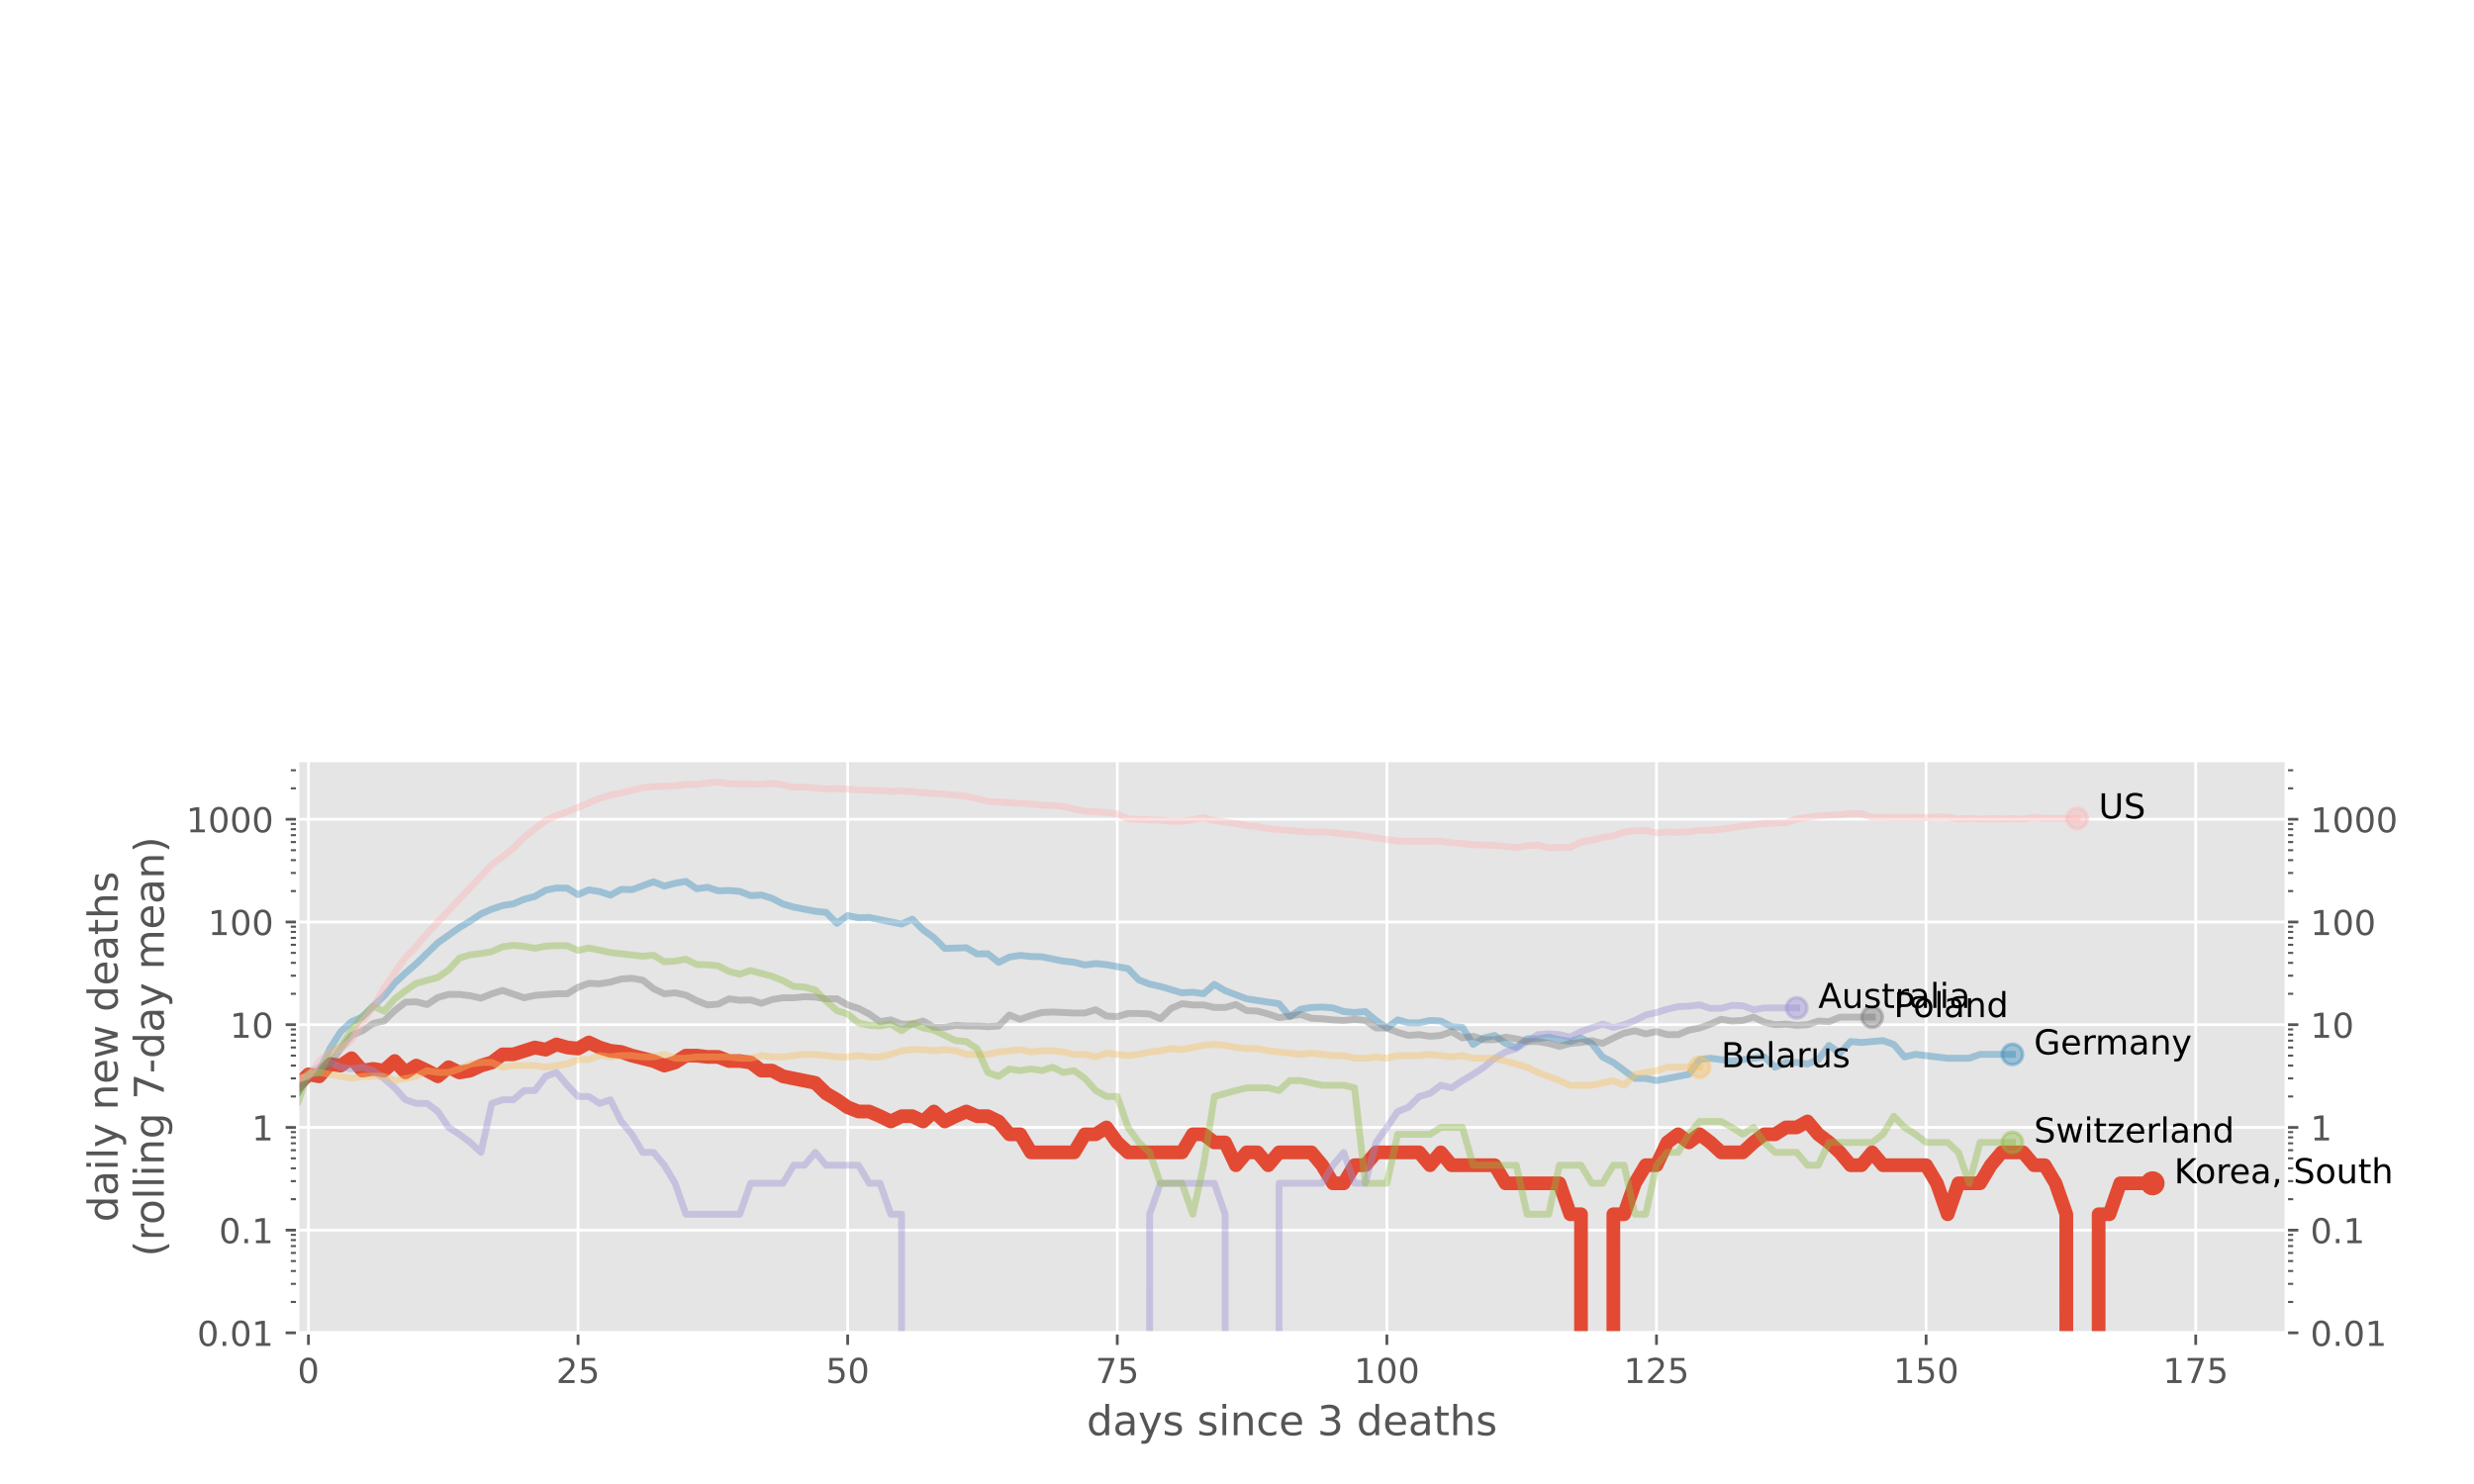 <?xml version="1.0" encoding="utf-8" standalone="no"?>
<!DOCTYPE svg PUBLIC "-//W3C//DTD SVG 1.1//EN"
  "http://www.w3.org/Graphics/SVG/1.1/DTD/svg11.dtd">
<!-- Created with matplotlib (https://matplotlib.org/) -->
<svg height="432pt" version="1.1" viewBox="0 0 720 432" width="720pt" xmlns="http://www.w3.org/2000/svg" xmlns:xlink="http://www.w3.org/1999/xlink">
 <defs>
  <style type="text/css">
*{stroke-linecap:butt;stroke-linejoin:round;}
  </style>
 </defs>
 <g id="figure_1">
  <g id="patch_1">
   <path d="M 0 432 
L 720 432 
L 720 0 
L 0 0 
z
" style="fill:#ffffff;"/>
  </g>
  <g id="axes_1">
   <g id="patch_2">
    <path d="M 86.625 388 
L 665.375 388 
L 665.375 221.379 
L 86.625 221.379 
z
" style="fill:#e5e5e5;"/>
   </g>
   <g id="matplotlib.axis_1">
    <g id="xtick_1">
     <g id="line2d_1">
      <path clip-path="url(#p603ffa15e0)" d="M 89.764 388 
L 89.764 221.379 
" style="fill:none;stroke:#ffffff;stroke-linecap:square;stroke-width:0.8;"/>
     </g>
     <g id="line2d_2">
      <defs>
       <path d="M 0 0 
L 0 3.5 
" id="m60c7a6d4e6" style="stroke:#555555;stroke-width:0.8;"/>
      </defs>
      <g>
       <use style="fill:#555555;stroke:#555555;stroke-width:0.8;" x="89.764" xlink:href="#m60c7a6d4e6" y="388"/>
      </g>
     </g>
     <g id="text_1">
      <!-- 0 -->
      <defs>
       <path d="M 31.781 66.406 
Q 24.172 66.406 20.328 58.906 
Q 16.5 51.422 16.5 36.375 
Q 16.5 21.391 20.328 13.891 
Q 24.172 6.391 31.781 6.391 
Q 39.453 6.391 43.281 13.891 
Q 47.125 21.391 47.125 36.375 
Q 47.125 51.422 43.281 58.906 
Q 39.453 66.406 31.781 66.406 
z
M 31.781 74.219 
Q 44.047 74.219 50.516 64.516 
Q 56.984 54.828 56.984 36.375 
Q 56.984 17.969 50.516 8.266 
Q 44.047 -1.422 31.781 -1.422 
Q 19.531 -1.422 13.062 8.266 
Q 6.594 17.969 6.594 36.375 
Q 6.594 54.828 13.062 64.516 
Q 19.531 74.219 31.781 74.219 
z
" id="DejaVuSans-48"/>
      </defs>
      <g style="fill:#555555;" transform="translate(86.582 402.598)scale(0.1 -0.1)">
       <use xlink:href="#DejaVuSans-48"/>
      </g>
     </g>
    </g>
    <g id="xtick_2">
     <g id="line2d_3">
      <path clip-path="url(#p603ffa15e0)" d="M 168.227 388 
L 168.227 221.379 
" style="fill:none;stroke:#ffffff;stroke-linecap:square;stroke-width:0.8;"/>
     </g>
     <g id="line2d_4">
      <g>
       <use style="fill:#555555;stroke:#555555;stroke-width:0.8;" x="168.227" xlink:href="#m60c7a6d4e6" y="388"/>
      </g>
     </g>
     <g id="text_2">
      <!-- 25 -->
      <defs>
       <path d="M 19.188 8.297 
L 53.609 8.297 
L 53.609 0 
L 7.328 0 
L 7.328 8.297 
Q 12.938 14.109 22.625 23.891 
Q 32.328 33.688 34.812 36.531 
Q 39.547 41.844 41.422 45.531 
Q 43.312 49.219 43.312 52.781 
Q 43.312 58.594 39.234 62.25 
Q 35.156 65.922 28.609 65.922 
Q 23.969 65.922 18.812 64.312 
Q 13.672 62.703 7.812 59.422 
L 7.812 69.391 
Q 13.766 71.781 18.938 73 
Q 24.125 74.219 28.422 74.219 
Q 39.75 74.219 46.484 68.547 
Q 53.219 62.891 53.219 53.422 
Q 53.219 48.922 51.531 44.891 
Q 49.859 40.875 45.406 35.406 
Q 44.188 33.984 37.641 27.219 
Q 31.109 20.453 19.188 8.297 
z
" id="DejaVuSans-50"/>
       <path d="M 10.797 72.906 
L 49.516 72.906 
L 49.516 64.594 
L 19.828 64.594 
L 19.828 46.734 
Q 21.969 47.469 24.109 47.828 
Q 26.266 48.188 28.422 48.188 
Q 40.625 48.188 47.75 41.5 
Q 54.891 34.812 54.891 23.391 
Q 54.891 11.625 47.562 5.094 
Q 40.234 -1.422 26.906 -1.422 
Q 22.312 -1.422 17.547 -0.641 
Q 12.797 0.141 7.719 1.703 
L 7.719 11.625 
Q 12.109 9.234 16.797 8.062 
Q 21.484 6.891 26.703 6.891 
Q 35.156 6.891 40.078 11.328 
Q 45.016 15.766 45.016 23.391 
Q 45.016 31 40.078 35.438 
Q 35.156 39.891 26.703 39.891 
Q 22.75 39.891 18.812 39.016 
Q 14.891 38.141 10.797 36.281 
z
" id="DejaVuSans-53"/>
      </defs>
      <g style="fill:#555555;" transform="translate(161.865 402.598)scale(0.1 -0.1)">
       <use xlink:href="#DejaVuSans-50"/>
       <use x="63.623" xlink:href="#DejaVuSans-53"/>
      </g>
     </g>
    </g>
    <g id="xtick_3">
     <g id="line2d_5">
      <path clip-path="url(#p603ffa15e0)" d="M 246.691 388 
L 246.691 221.379 
" style="fill:none;stroke:#ffffff;stroke-linecap:square;stroke-width:0.8;"/>
     </g>
     <g id="line2d_6">
      <g>
       <use style="fill:#555555;stroke:#555555;stroke-width:0.8;" x="246.691" xlink:href="#m60c7a6d4e6" y="388"/>
      </g>
     </g>
     <g id="text_3">
      <!-- 50 -->
      <g style="fill:#555555;" transform="translate(240.329 402.598)scale(0.1 -0.1)">
       <use xlink:href="#DejaVuSans-53"/>
       <use x="63.623" xlink:href="#DejaVuSans-48"/>
      </g>
     </g>
    </g>
    <g id="xtick_4">
     <g id="line2d_7">
      <path clip-path="url(#p603ffa15e0)" d="M 325.155 388 
L 325.155 221.379 
" style="fill:none;stroke:#ffffff;stroke-linecap:square;stroke-width:0.8;"/>
     </g>
     <g id="line2d_8">
      <g>
       <use style="fill:#555555;stroke:#555555;stroke-width:0.8;" x="325.155" xlink:href="#m60c7a6d4e6" y="388"/>
      </g>
     </g>
     <g id="text_4">
      <!-- 75 -->
      <defs>
       <path d="M 8.203 72.906 
L 55.078 72.906 
L 55.078 68.703 
L 28.609 0 
L 18.312 0 
L 43.219 64.594 
L 8.203 64.594 
z
" id="DejaVuSans-55"/>
      </defs>
      <g style="fill:#555555;" transform="translate(318.793 402.598)scale(0.1 -0.1)">
       <use xlink:href="#DejaVuSans-55"/>
       <use x="63.623" xlink:href="#DejaVuSans-53"/>
      </g>
     </g>
    </g>
    <g id="xtick_5">
     <g id="line2d_9">
      <path clip-path="url(#p603ffa15e0)" d="M 403.619 388 
L 403.619 221.379 
" style="fill:none;stroke:#ffffff;stroke-linecap:square;stroke-width:0.8;"/>
     </g>
     <g id="line2d_10">
      <g>
       <use style="fill:#555555;stroke:#555555;stroke-width:0.8;" x="403.619" xlink:href="#m60c7a6d4e6" y="388"/>
      </g>
     </g>
     <g id="text_5">
      <!-- 100 -->
      <defs>
       <path d="M 12.406 8.297 
L 28.516 8.297 
L 28.516 63.922 
L 10.984 60.406 
L 10.984 69.391 
L 28.422 72.906 
L 38.281 72.906 
L 38.281 8.297 
L 54.391 8.297 
L 54.391 0 
L 12.406 0 
z
" id="DejaVuSans-49"/>
      </defs>
      <g style="fill:#555555;" transform="translate(394.076 402.598)scale(0.1 -0.1)">
       <use xlink:href="#DejaVuSans-49"/>
       <use x="63.623" xlink:href="#DejaVuSans-48"/>
       <use x="127.246" xlink:href="#DejaVuSans-48"/>
      </g>
     </g>
    </g>
    <g id="xtick_6">
     <g id="line2d_11">
      <path clip-path="url(#p603ffa15e0)" d="M 482.083 388 
L 482.083 221.379 
" style="fill:none;stroke:#ffffff;stroke-linecap:square;stroke-width:0.8;"/>
     </g>
     <g id="line2d_12">
      <g>
       <use style="fill:#555555;stroke:#555555;stroke-width:0.8;" x="482.083" xlink:href="#m60c7a6d4e6" y="388"/>
      </g>
     </g>
     <g id="text_6">
      <!-- 125 -->
      <g style="fill:#555555;" transform="translate(472.539 402.598)scale(0.1 -0.1)">
       <use xlink:href="#DejaVuSans-49"/>
       <use x="63.623" xlink:href="#DejaVuSans-50"/>
       <use x="127.246" xlink:href="#DejaVuSans-53"/>
      </g>
     </g>
    </g>
    <g id="xtick_7">
     <g id="line2d_13">
      <path clip-path="url(#p603ffa15e0)" d="M 560.547 388 
L 560.547 221.379 
" style="fill:none;stroke:#ffffff;stroke-linecap:square;stroke-width:0.8;"/>
     </g>
     <g id="line2d_14">
      <g>
       <use style="fill:#555555;stroke:#555555;stroke-width:0.8;" x="560.547" xlink:href="#m60c7a6d4e6" y="388"/>
      </g>
     </g>
     <g id="text_7">
      <!-- 150 -->
      <g style="fill:#555555;" transform="translate(551.003 402.598)scale(0.1 -0.1)">
       <use xlink:href="#DejaVuSans-49"/>
       <use x="63.623" xlink:href="#DejaVuSans-53"/>
       <use x="127.246" xlink:href="#DejaVuSans-48"/>
      </g>
     </g>
    </g>
    <g id="xtick_8">
     <g id="line2d_15">
      <path clip-path="url(#p603ffa15e0)" d="M 639.011 388 
L 639.011 221.379 
" style="fill:none;stroke:#ffffff;stroke-linecap:square;stroke-width:0.8;"/>
     </g>
     <g id="line2d_16">
      <g>
       <use style="fill:#555555;stroke:#555555;stroke-width:0.8;" x="639.011" xlink:href="#m60c7a6d4e6" y="388"/>
      </g>
     </g>
     <g id="text_8">
      <!-- 175 -->
      <g style="fill:#555555;" transform="translate(629.467 402.598)scale(0.1 -0.1)">
       <use xlink:href="#DejaVuSans-49"/>
       <use x="63.623" xlink:href="#DejaVuSans-55"/>
       <use x="127.246" xlink:href="#DejaVuSans-53"/>
      </g>
     </g>
    </g>
    <g id="text_9">
     <!-- days since 3 deaths -->
     <defs>
      <path d="M 45.406 46.391 
L 45.406 75.984 
L 54.391 75.984 
L 54.391 0 
L 45.406 0 
L 45.406 8.203 
Q 42.578 3.328 38.25 0.953 
Q 33.938 -1.422 27.875 -1.422 
Q 17.969 -1.422 11.734 6.484 
Q 5.516 14.406 5.516 27.297 
Q 5.516 40.188 11.734 48.094 
Q 17.969 56 27.875 56 
Q 33.938 56 38.25 53.625 
Q 42.578 51.266 45.406 46.391 
z
M 14.797 27.297 
Q 14.797 17.391 18.875 11.75 
Q 22.953 6.109 30.078 6.109 
Q 37.203 6.109 41.297 11.75 
Q 45.406 17.391 45.406 27.297 
Q 45.406 37.203 41.297 42.844 
Q 37.203 48.484 30.078 48.484 
Q 22.953 48.484 18.875 42.844 
Q 14.797 37.203 14.797 27.297 
z
" id="DejaVuSans-100"/>
      <path d="M 34.281 27.484 
Q 23.391 27.484 19.188 25 
Q 14.984 22.516 14.984 16.5 
Q 14.984 11.719 18.141 8.906 
Q 21.297 6.109 26.703 6.109 
Q 34.188 6.109 38.703 11.406 
Q 43.219 16.703 43.219 25.484 
L 43.219 27.484 
z
M 52.203 31.203 
L 52.203 0 
L 43.219 0 
L 43.219 8.297 
Q 40.141 3.328 35.547 0.953 
Q 30.953 -1.422 24.312 -1.422 
Q 15.922 -1.422 10.953 3.297 
Q 6 8.016 6 15.922 
Q 6 25.141 12.172 29.828 
Q 18.359 34.516 30.609 34.516 
L 43.219 34.516 
L 43.219 35.406 
Q 43.219 41.609 39.141 45 
Q 35.062 48.391 27.688 48.391 
Q 23 48.391 18.547 47.266 
Q 14.109 46.141 10.016 43.891 
L 10.016 52.203 
Q 14.938 54.109 19.578 55.047 
Q 24.219 56 28.609 56 
Q 40.484 56 46.344 49.844 
Q 52.203 43.703 52.203 31.203 
z
" id="DejaVuSans-97"/>
      <path d="M 32.172 -5.078 
Q 28.375 -14.844 24.75 -17.812 
Q 21.141 -20.797 15.094 -20.797 
L 7.906 -20.797 
L 7.906 -13.281 
L 13.188 -13.281 
Q 16.891 -13.281 18.938 -11.516 
Q 21 -9.766 23.484 -3.219 
L 25.094 0.875 
L 2.984 54.688 
L 12.5 54.688 
L 29.594 11.922 
L 46.688 54.688 
L 56.203 54.688 
z
" id="DejaVuSans-121"/>
      <path d="M 44.281 53.078 
L 44.281 44.578 
Q 40.484 46.531 36.375 47.5 
Q 32.281 48.484 27.875 48.484 
Q 21.188 48.484 17.844 46.438 
Q 14.5 44.391 14.5 40.281 
Q 14.5 37.156 16.891 35.375 
Q 19.281 33.594 26.516 31.984 
L 29.594 31.297 
Q 39.156 29.25 43.188 25.516 
Q 47.219 21.781 47.219 15.094 
Q 47.219 7.469 41.188 3.016 
Q 35.156 -1.422 24.609 -1.422 
Q 20.219 -1.422 15.453 -0.562 
Q 10.688 0.297 5.422 2 
L 5.422 11.281 
Q 10.406 8.688 15.234 7.391 
Q 20.062 6.109 24.812 6.109 
Q 31.156 6.109 34.562 8.281 
Q 37.984 10.453 37.984 14.406 
Q 37.984 18.062 35.516 20.016 
Q 33.062 21.969 24.703 23.781 
L 21.578 24.516 
Q 13.234 26.266 9.516 29.906 
Q 5.812 33.547 5.812 39.891 
Q 5.812 47.609 11.281 51.797 
Q 16.75 56 26.812 56 
Q 31.781 56 36.172 55.266 
Q 40.578 54.547 44.281 53.078 
z
" id="DejaVuSans-115"/>
      <path id="DejaVuSans-32"/>
      <path d="M 9.422 54.688 
L 18.406 54.688 
L 18.406 0 
L 9.422 0 
z
M 9.422 75.984 
L 18.406 75.984 
L 18.406 64.594 
L 9.422 64.594 
z
" id="DejaVuSans-105"/>
      <path d="M 54.891 33.016 
L 54.891 0 
L 45.906 0 
L 45.906 32.719 
Q 45.906 40.484 42.875 44.328 
Q 39.844 48.188 33.797 48.188 
Q 26.516 48.188 22.312 43.547 
Q 18.109 38.922 18.109 30.906 
L 18.109 0 
L 9.078 0 
L 9.078 54.688 
L 18.109 54.688 
L 18.109 46.188 
Q 21.344 51.125 25.703 53.562 
Q 30.078 56 35.797 56 
Q 45.219 56 50.047 50.172 
Q 54.891 44.344 54.891 33.016 
z
" id="DejaVuSans-110"/>
      <path d="M 48.781 52.594 
L 48.781 44.188 
Q 44.969 46.297 41.141 47.344 
Q 37.312 48.391 33.406 48.391 
Q 24.656 48.391 19.812 42.844 
Q 14.984 37.312 14.984 27.297 
Q 14.984 17.281 19.812 11.734 
Q 24.656 6.203 33.406 6.203 
Q 37.312 6.203 41.141 7.25 
Q 44.969 8.297 48.781 10.406 
L 48.781 2.094 
Q 45.016 0.344 40.984 -0.531 
Q 36.969 -1.422 32.422 -1.422 
Q 20.062 -1.422 12.781 6.344 
Q 5.516 14.109 5.516 27.297 
Q 5.516 40.672 12.859 48.328 
Q 20.219 56 33.016 56 
Q 37.156 56 41.109 55.141 
Q 45.062 54.297 48.781 52.594 
z
" id="DejaVuSans-99"/>
      <path d="M 56.203 29.594 
L 56.203 25.203 
L 14.891 25.203 
Q 15.484 15.922 20.484 11.062 
Q 25.484 6.203 34.422 6.203 
Q 39.594 6.203 44.453 7.469 
Q 49.312 8.734 54.109 11.281 
L 54.109 2.781 
Q 49.266 0.734 44.188 -0.344 
Q 39.109 -1.422 33.891 -1.422 
Q 20.797 -1.422 13.156 6.188 
Q 5.516 13.812 5.516 26.812 
Q 5.516 40.234 12.766 48.109 
Q 20.016 56 32.328 56 
Q 43.359 56 49.781 48.891 
Q 56.203 41.797 56.203 29.594 
z
M 47.219 32.234 
Q 47.125 39.594 43.094 43.984 
Q 39.062 48.391 32.422 48.391 
Q 24.906 48.391 20.391 44.141 
Q 15.875 39.891 15.188 32.172 
z
" id="DejaVuSans-101"/>
      <path d="M 40.578 39.312 
Q 47.656 37.797 51.625 33 
Q 55.609 28.219 55.609 21.188 
Q 55.609 10.406 48.188 4.484 
Q 40.766 -1.422 27.094 -1.422 
Q 22.516 -1.422 17.656 -0.516 
Q 12.797 0.391 7.625 2.203 
L 7.625 11.719 
Q 11.719 9.328 16.594 8.109 
Q 21.484 6.891 26.812 6.891 
Q 36.078 6.891 40.938 10.547 
Q 45.797 14.203 45.797 21.188 
Q 45.797 27.641 41.281 31.266 
Q 36.766 34.906 28.719 34.906 
L 20.219 34.906 
L 20.219 43.016 
L 29.109 43.016 
Q 36.375 43.016 40.234 45.922 
Q 44.094 48.828 44.094 54.297 
Q 44.094 59.906 40.109 62.906 
Q 36.141 65.922 28.719 65.922 
Q 24.656 65.922 20.016 65.031 
Q 15.375 64.156 9.812 62.312 
L 9.812 71.094 
Q 15.438 72.656 20.344 73.438 
Q 25.25 74.219 29.594 74.219 
Q 40.828 74.219 47.359 69.109 
Q 53.906 64.016 53.906 55.328 
Q 53.906 49.266 50.438 45.094 
Q 46.969 40.922 40.578 39.312 
z
" id="DejaVuSans-51"/>
      <path d="M 18.312 70.219 
L 18.312 54.688 
L 36.812 54.688 
L 36.812 47.703 
L 18.312 47.703 
L 18.312 18.016 
Q 18.312 11.328 20.141 9.422 
Q 21.969 7.516 27.594 7.516 
L 36.812 7.516 
L 36.812 0 
L 27.594 0 
Q 17.188 0 13.234 3.875 
Q 9.281 7.766 9.281 18.016 
L 9.281 47.703 
L 2.688 47.703 
L 2.688 54.688 
L 9.281 54.688 
L 9.281 70.219 
z
" id="DejaVuSans-116"/>
      <path d="M 54.891 33.016 
L 54.891 0 
L 45.906 0 
L 45.906 32.719 
Q 45.906 40.484 42.875 44.328 
Q 39.844 48.188 33.797 48.188 
Q 26.516 48.188 22.312 43.547 
Q 18.109 38.922 18.109 30.906 
L 18.109 0 
L 9.078 0 
L 9.078 75.984 
L 18.109 75.984 
L 18.109 46.188 
Q 21.344 51.125 25.703 53.562 
Q 30.078 56 35.797 56 
Q 45.219 56 50.047 50.172 
Q 54.891 44.344 54.891 33.016 
z
" id="DejaVuSans-104"/>
     </defs>
     <g style="fill:#555555;" transform="translate(316.255 417.796)scale(0.12 -0.12)">
      <use xlink:href="#DejaVuSans-100"/>
      <use x="63.477" xlink:href="#DejaVuSans-97"/>
      <use x="124.756" xlink:href="#DejaVuSans-121"/>
      <use x="183.936" xlink:href="#DejaVuSans-115"/>
      <use x="236.035" xlink:href="#DejaVuSans-32"/>
      <use x="267.822" xlink:href="#DejaVuSans-115"/>
      <use x="319.922" xlink:href="#DejaVuSans-105"/>
      <use x="347.705" xlink:href="#DejaVuSans-110"/>
      <use x="411.084" xlink:href="#DejaVuSans-99"/>
      <use x="466.064" xlink:href="#DejaVuSans-101"/>
      <use x="527.588" xlink:href="#DejaVuSans-32"/>
      <use x="559.375" xlink:href="#DejaVuSans-51"/>
      <use x="622.998" xlink:href="#DejaVuSans-32"/>
      <use x="654.785" xlink:href="#DejaVuSans-100"/>
      <use x="718.262" xlink:href="#DejaVuSans-101"/>
      <use x="779.785" xlink:href="#DejaVuSans-97"/>
      <use x="841.064" xlink:href="#DejaVuSans-116"/>
      <use x="880.273" xlink:href="#DejaVuSans-104"/>
      <use x="943.652" xlink:href="#DejaVuSans-115"/>
     </g>
    </g>
   </g>
   <g id="matplotlib.axis_2">
    <g id="ytick_1">
     <g id="line2d_17">
      <path clip-path="url(#p603ffa15e0)" d="M 86.625 388 
L 665.375 388 
" style="fill:none;stroke:#ffffff;stroke-linecap:square;stroke-width:0.8;"/>
     </g>
     <g id="line2d_18">
      <defs>
       <path d="M 0 0 
L -3.5 0 
" id="mecfe7c2b42" style="stroke:#555555;stroke-width:0.8;"/>
      </defs>
      <g>
       <use style="fill:#555555;stroke:#555555;stroke-width:0.8;" x="86.625" xlink:href="#mecfe7c2b42" y="388"/>
      </g>
     </g>
     <g id="line2d_19">
      <defs>
       <path d="M 0 0 
L 3.5 0 
" id="ma66d494c7b" style="stroke:#555555;stroke-width:0.8;"/>
      </defs>
      <g>
       <use style="fill:#555555;stroke:#555555;stroke-width:0.8;" x="665.375" xlink:href="#ma66d494c7b" y="388"/>
      </g>
     </g>
     <g id="text_10">
      <!-- 0.01 -->
      <defs>
       <path d="M 10.688 12.406 
L 21 12.406 
L 21 0 
L 10.688 0 
z
" id="DejaVuSans-46"/>
      </defs>
      <g style="fill:#555555;" transform="translate(57.359 391.799)scale(0.1 -0.1)">
       <use xlink:href="#DejaVuSans-48"/>
       <use x="63.623" xlink:href="#DejaVuSans-46"/>
       <use x="95.41" xlink:href="#DejaVuSans-48"/>
       <use x="159.033" xlink:href="#DejaVuSans-49"/>
      </g>
     </g>
     <g id="text_11">
      <!-- 0.01 -->
      <g style="fill:#555555;" transform="translate(672.375 391.799)scale(0.1 -0.1)">
       <use xlink:href="#DejaVuSans-48"/>
       <use x="63.623" xlink:href="#DejaVuSans-46"/>
       <use x="95.41" xlink:href="#DejaVuSans-48"/>
       <use x="159.033" xlink:href="#DejaVuSans-49"/>
      </g>
     </g>
    </g>
    <g id="ytick_2">
     <g id="line2d_20">
      <path clip-path="url(#p603ffa15e0)" d="M 86.625 358.098 
L 665.375 358.098 
" style="fill:none;stroke:#ffffff;stroke-linecap:square;stroke-width:0.8;"/>
     </g>
     <g id="line2d_21">
      <g>
       <use style="fill:#555555;stroke:#555555;stroke-width:0.8;" x="86.625" xlink:href="#mecfe7c2b42" y="358.098"/>
      </g>
     </g>
     <g id="line2d_22">
      <g>
       <use style="fill:#555555;stroke:#555555;stroke-width:0.8;" x="665.375" xlink:href="#ma66d494c7b" y="358.098"/>
      </g>
     </g>
     <g id="text_12">
      <!-- 0.1 -->
      <g style="fill:#555555;" transform="translate(63.722 361.898)scale(0.1 -0.1)">
       <use xlink:href="#DejaVuSans-48"/>
       <use x="63.623" xlink:href="#DejaVuSans-46"/>
       <use x="95.41" xlink:href="#DejaVuSans-49"/>
      </g>
     </g>
     <g id="text_13">
      <!-- 0.1 -->
      <g style="fill:#555555;" transform="translate(672.375 361.898)scale(0.1 -0.1)">
       <use xlink:href="#DejaVuSans-48"/>
       <use x="63.623" xlink:href="#DejaVuSans-46"/>
       <use x="95.41" xlink:href="#DejaVuSans-49"/>
      </g>
     </g>
    </g>
    <g id="ytick_3">
     <g id="line2d_23">
      <path clip-path="url(#p603ffa15e0)" d="M 86.625 328.197 
L 665.375 328.197 
" style="fill:none;stroke:#ffffff;stroke-linecap:square;stroke-width:0.8;"/>
     </g>
     <g id="line2d_24">
      <g>
       <use style="fill:#555555;stroke:#555555;stroke-width:0.8;" x="86.625" xlink:href="#mecfe7c2b42" y="328.197"/>
      </g>
     </g>
     <g id="line2d_25">
      <g>
       <use style="fill:#555555;stroke:#555555;stroke-width:0.8;" x="665.375" xlink:href="#ma66d494c7b" y="328.197"/>
      </g>
     </g>
     <g id="text_14">
      <!-- 1 -->
      <g style="fill:#555555;" transform="translate(73.263 331.996)scale(0.1 -0.1)">
       <use xlink:href="#DejaVuSans-49"/>
      </g>
     </g>
     <g id="text_15">
      <!-- 1 -->
      <g style="fill:#555555;" transform="translate(672.375 331.996)scale(0.1 -0.1)">
       <use xlink:href="#DejaVuSans-49"/>
      </g>
     </g>
    </g>
    <g id="ytick_4">
     <g id="line2d_26">
      <path clip-path="url(#p603ffa15e0)" d="M 86.625 298.295 
L 665.375 298.295 
" style="fill:none;stroke:#ffffff;stroke-linecap:square;stroke-width:0.8;"/>
     </g>
     <g id="line2d_27">
      <g>
       <use style="fill:#555555;stroke:#555555;stroke-width:0.8;" x="86.625" xlink:href="#mecfe7c2b42" y="298.295"/>
      </g>
     </g>
     <g id="line2d_28">
      <g>
       <use style="fill:#555555;stroke:#555555;stroke-width:0.8;" x="665.375" xlink:href="#ma66d494c7b" y="298.295"/>
      </g>
     </g>
     <g id="text_16">
      <!-- 10 -->
      <g style="fill:#555555;" transform="translate(66.9 302.094)scale(0.1 -0.1)">
       <use xlink:href="#DejaVuSans-49"/>
       <use x="63.623" xlink:href="#DejaVuSans-48"/>
      </g>
     </g>
     <g id="text_17">
      <!-- 10 -->
      <g style="fill:#555555;" transform="translate(672.375 302.094)scale(0.1 -0.1)">
       <use xlink:href="#DejaVuSans-49"/>
       <use x="63.623" xlink:href="#DejaVuSans-48"/>
      </g>
     </g>
    </g>
    <g id="ytick_5">
     <g id="line2d_29">
      <path clip-path="url(#p603ffa15e0)" d="M 86.625 268.393 
L 665.375 268.393 
" style="fill:none;stroke:#ffffff;stroke-linecap:square;stroke-width:0.8;"/>
     </g>
     <g id="line2d_30">
      <g>
       <use style="fill:#555555;stroke:#555555;stroke-width:0.8;" x="86.625" xlink:href="#mecfe7c2b42" y="268.393"/>
      </g>
     </g>
     <g id="line2d_31">
      <g>
       <use style="fill:#555555;stroke:#555555;stroke-width:0.8;" x="665.375" xlink:href="#ma66d494c7b" y="268.393"/>
      </g>
     </g>
     <g id="text_18">
      <!-- 100 -->
      <g style="fill:#555555;" transform="translate(60.538 272.192)scale(0.1 -0.1)">
       <use xlink:href="#DejaVuSans-49"/>
       <use x="63.623" xlink:href="#DejaVuSans-48"/>
       <use x="127.246" xlink:href="#DejaVuSans-48"/>
      </g>
     </g>
     <g id="text_19">
      <!-- 100 -->
      <g style="fill:#555555;" transform="translate(672.375 272.192)scale(0.1 -0.1)">
       <use xlink:href="#DejaVuSans-49"/>
       <use x="63.623" xlink:href="#DejaVuSans-48"/>
       <use x="127.246" xlink:href="#DejaVuSans-48"/>
      </g>
     </g>
    </g>
    <g id="ytick_6">
     <g id="line2d_32">
      <path clip-path="url(#p603ffa15e0)" d="M 86.625 238.492 
L 665.375 238.492 
" style="fill:none;stroke:#ffffff;stroke-linecap:square;stroke-width:0.8;"/>
     </g>
     <g id="line2d_33">
      <g>
       <use style="fill:#555555;stroke:#555555;stroke-width:0.8;" x="86.625" xlink:href="#mecfe7c2b42" y="238.492"/>
      </g>
     </g>
     <g id="line2d_34">
      <g>
       <use style="fill:#555555;stroke:#555555;stroke-width:0.8;" x="665.375" xlink:href="#ma66d494c7b" y="238.492"/>
      </g>
     </g>
     <g id="text_20">
      <!-- 1000 -->
      <g style="fill:#555555;" transform="translate(54.175 242.291)scale(0.1 -0.1)">
       <use xlink:href="#DejaVuSans-49"/>
       <use x="63.623" xlink:href="#DejaVuSans-48"/>
       <use x="127.246" xlink:href="#DejaVuSans-48"/>
       <use x="190.869" xlink:href="#DejaVuSans-48"/>
      </g>
     </g>
     <g id="text_21">
      <!-- 1000 -->
      <g style="fill:#555555;" transform="translate(672.375 242.291)scale(0.1 -0.1)">
       <use xlink:href="#DejaVuSans-49"/>
       <use x="63.623" xlink:href="#DejaVuSans-48"/>
       <use x="127.246" xlink:href="#DejaVuSans-48"/>
       <use x="190.869" xlink:href="#DejaVuSans-48"/>
      </g>
     </g>
    </g>
    <g id="ytick_7">
     <g id="line2d_35">
      <defs>
       <path d="M 0 0 
L -2 0 
" id="m0a9ad158f7" style="stroke:#555555;stroke-width:0.6;"/>
      </defs>
      <g>
       <use style="fill:#555555;stroke:#555555;stroke-width:0.6;" x="86.625" xlink:href="#m0a9ad158f7" y="378.999"/>
      </g>
     </g>
     <g id="line2d_36">
      <defs>
       <path d="M 0 0 
L 2 0 
" id="m24f5a1e0a9" style="stroke:#555555;stroke-width:0.6;"/>
      </defs>
      <g>
       <use style="fill:#555555;stroke:#555555;stroke-width:0.6;" x="665.375" xlink:href="#m24f5a1e0a9" y="378.999"/>
      </g>
     </g>
    </g>
    <g id="ytick_8">
     <g id="line2d_37">
      <g>
       <use style="fill:#555555;stroke:#555555;stroke-width:0.6;" x="86.625" xlink:href="#m0a9ad158f7" y="373.733"/>
      </g>
     </g>
     <g id="line2d_38">
      <g>
       <use style="fill:#555555;stroke:#555555;stroke-width:0.6;" x="665.375" xlink:href="#m24f5a1e0a9" y="373.733"/>
      </g>
     </g>
    </g>
    <g id="ytick_9">
     <g id="line2d_39">
      <g>
       <use style="fill:#555555;stroke:#555555;stroke-width:0.6;" x="86.625" xlink:href="#m0a9ad158f7" y="369.997"/>
      </g>
     </g>
     <g id="line2d_40">
      <g>
       <use style="fill:#555555;stroke:#555555;stroke-width:0.6;" x="665.375" xlink:href="#m24f5a1e0a9" y="369.997"/>
      </g>
     </g>
    </g>
    <g id="ytick_10">
     <g id="line2d_41">
      <g>
       <use style="fill:#555555;stroke:#555555;stroke-width:0.6;" x="86.625" xlink:href="#m0a9ad158f7" y="367.1"/>
      </g>
     </g>
     <g id="line2d_42">
      <g>
       <use style="fill:#555555;stroke:#555555;stroke-width:0.6;" x="665.375" xlink:href="#m24f5a1e0a9" y="367.1"/>
      </g>
     </g>
    </g>
    <g id="ytick_11">
     <g id="line2d_43">
      <g>
       <use style="fill:#555555;stroke:#555555;stroke-width:0.6;" x="86.625" xlink:href="#m0a9ad158f7" y="364.732"/>
      </g>
     </g>
     <g id="line2d_44">
      <g>
       <use style="fill:#555555;stroke:#555555;stroke-width:0.6;" x="665.375" xlink:href="#m24f5a1e0a9" y="364.732"/>
      </g>
     </g>
    </g>
    <g id="ytick_12">
     <g id="line2d_45">
      <g>
       <use style="fill:#555555;stroke:#555555;stroke-width:0.6;" x="86.625" xlink:href="#m0a9ad158f7" y="362.73"/>
      </g>
     </g>
     <g id="line2d_46">
      <g>
       <use style="fill:#555555;stroke:#555555;stroke-width:0.6;" x="665.375" xlink:href="#m24f5a1e0a9" y="362.73"/>
      </g>
     </g>
    </g>
    <g id="ytick_13">
     <g id="line2d_47">
      <g>
       <use style="fill:#555555;stroke:#555555;stroke-width:0.6;" x="86.625" xlink:href="#m0a9ad158f7" y="360.996"/>
      </g>
     </g>
     <g id="line2d_48">
      <g>
       <use style="fill:#555555;stroke:#555555;stroke-width:0.6;" x="665.375" xlink:href="#m24f5a1e0a9" y="360.996"/>
      </g>
     </g>
    </g>
    <g id="ytick_14">
     <g id="line2d_49">
      <g>
       <use style="fill:#555555;stroke:#555555;stroke-width:0.6;" x="86.625" xlink:href="#m0a9ad158f7" y="359.467"/>
      </g>
     </g>
     <g id="line2d_50">
      <g>
       <use style="fill:#555555;stroke:#555555;stroke-width:0.6;" x="665.375" xlink:href="#m24f5a1e0a9" y="359.467"/>
      </g>
     </g>
    </g>
    <g id="ytick_15">
     <g id="line2d_51">
      <g>
       <use style="fill:#555555;stroke:#555555;stroke-width:0.6;" x="86.625" xlink:href="#m0a9ad158f7" y="349.097"/>
      </g>
     </g>
     <g id="line2d_52">
      <g>
       <use style="fill:#555555;stroke:#555555;stroke-width:0.6;" x="665.375" xlink:href="#m24f5a1e0a9" y="349.097"/>
      </g>
     </g>
    </g>
    <g id="ytick_16">
     <g id="line2d_53">
      <g>
       <use style="fill:#555555;stroke:#555555;stroke-width:0.6;" x="86.625" xlink:href="#m0a9ad158f7" y="343.832"/>
      </g>
     </g>
     <g id="line2d_54">
      <g>
       <use style="fill:#555555;stroke:#555555;stroke-width:0.6;" x="665.375" xlink:href="#m24f5a1e0a9" y="343.832"/>
      </g>
     </g>
    </g>
    <g id="ytick_17">
     <g id="line2d_55">
      <g>
       <use style="fill:#555555;stroke:#555555;stroke-width:0.6;" x="86.625" xlink:href="#m0a9ad158f7" y="340.096"/>
      </g>
     </g>
     <g id="line2d_56">
      <g>
       <use style="fill:#555555;stroke:#555555;stroke-width:0.6;" x="665.375" xlink:href="#m24f5a1e0a9" y="340.096"/>
      </g>
     </g>
    </g>
    <g id="ytick_18">
     <g id="line2d_57">
      <g>
       <use style="fill:#555555;stroke:#555555;stroke-width:0.6;" x="86.625" xlink:href="#m0a9ad158f7" y="337.198"/>
      </g>
     </g>
     <g id="line2d_58">
      <g>
       <use style="fill:#555555;stroke:#555555;stroke-width:0.6;" x="665.375" xlink:href="#m24f5a1e0a9" y="337.198"/>
      </g>
     </g>
    </g>
    <g id="ytick_19">
     <g id="line2d_59">
      <g>
       <use style="fill:#555555;stroke:#555555;stroke-width:0.6;" x="86.625" xlink:href="#m0a9ad158f7" y="334.83"/>
      </g>
     </g>
     <g id="line2d_60">
      <g>
       <use style="fill:#555555;stroke:#555555;stroke-width:0.6;" x="665.375" xlink:href="#m24f5a1e0a9" y="334.83"/>
      </g>
     </g>
    </g>
    <g id="ytick_20">
     <g id="line2d_61">
      <g>
       <use style="fill:#555555;stroke:#555555;stroke-width:0.6;" x="86.625" xlink:href="#m0a9ad158f7" y="332.828"/>
      </g>
     </g>
     <g id="line2d_62">
      <g>
       <use style="fill:#555555;stroke:#555555;stroke-width:0.6;" x="665.375" xlink:href="#m24f5a1e0a9" y="332.828"/>
      </g>
     </g>
    </g>
    <g id="ytick_21">
     <g id="line2d_63">
      <g>
       <use style="fill:#555555;stroke:#555555;stroke-width:0.6;" x="86.625" xlink:href="#m0a9ad158f7" y="331.094"/>
      </g>
     </g>
     <g id="line2d_64">
      <g>
       <use style="fill:#555555;stroke:#555555;stroke-width:0.6;" x="665.375" xlink:href="#m24f5a1e0a9" y="331.094"/>
      </g>
     </g>
    </g>
    <g id="ytick_22">
     <g id="line2d_65">
      <g>
       <use style="fill:#555555;stroke:#555555;stroke-width:0.6;" x="86.625" xlink:href="#m0a9ad158f7" y="329.565"/>
      </g>
     </g>
     <g id="line2d_66">
      <g>
       <use style="fill:#555555;stroke:#555555;stroke-width:0.6;" x="665.375" xlink:href="#m24f5a1e0a9" y="329.565"/>
      </g>
     </g>
    </g>
    <g id="ytick_23">
     <g id="line2d_67">
      <g>
       <use style="fill:#555555;stroke:#555555;stroke-width:0.6;" x="86.625" xlink:href="#m0a9ad158f7" y="319.195"/>
      </g>
     </g>
     <g id="line2d_68">
      <g>
       <use style="fill:#555555;stroke:#555555;stroke-width:0.6;" x="665.375" xlink:href="#m24f5a1e0a9" y="319.195"/>
      </g>
     </g>
    </g>
    <g id="ytick_24">
     <g id="line2d_69">
      <g>
       <use style="fill:#555555;stroke:#555555;stroke-width:0.6;" x="86.625" xlink:href="#m0a9ad158f7" y="313.93"/>
      </g>
     </g>
     <g id="line2d_70">
      <g>
       <use style="fill:#555555;stroke:#555555;stroke-width:0.6;" x="665.375" xlink:href="#m24f5a1e0a9" y="313.93"/>
      </g>
     </g>
    </g>
    <g id="ytick_25">
     <g id="line2d_71">
      <g>
       <use style="fill:#555555;stroke:#555555;stroke-width:0.6;" x="86.625" xlink:href="#m0a9ad158f7" y="310.194"/>
      </g>
     </g>
     <g id="line2d_72">
      <g>
       <use style="fill:#555555;stroke:#555555;stroke-width:0.6;" x="665.375" xlink:href="#m24f5a1e0a9" y="310.194"/>
      </g>
     </g>
    </g>
    <g id="ytick_26">
     <g id="line2d_73">
      <g>
       <use style="fill:#555555;stroke:#555555;stroke-width:0.6;" x="86.625" xlink:href="#m0a9ad158f7" y="307.296"/>
      </g>
     </g>
     <g id="line2d_74">
      <g>
       <use style="fill:#555555;stroke:#555555;stroke-width:0.6;" x="665.375" xlink:href="#m24f5a1e0a9" y="307.296"/>
      </g>
     </g>
    </g>
    <g id="ytick_27">
     <g id="line2d_75">
      <g>
       <use style="fill:#555555;stroke:#555555;stroke-width:0.6;" x="86.625" xlink:href="#m0a9ad158f7" y="304.929"/>
      </g>
     </g>
     <g id="line2d_76">
      <g>
       <use style="fill:#555555;stroke:#555555;stroke-width:0.6;" x="665.375" xlink:href="#m24f5a1e0a9" y="304.929"/>
      </g>
     </g>
    </g>
    <g id="ytick_28">
     <g id="line2d_77">
      <g>
       <use style="fill:#555555;stroke:#555555;stroke-width:0.6;" x="86.625" xlink:href="#m0a9ad158f7" y="302.927"/>
      </g>
     </g>
     <g id="line2d_78">
      <g>
       <use style="fill:#555555;stroke:#555555;stroke-width:0.6;" x="665.375" xlink:href="#m24f5a1e0a9" y="302.927"/>
      </g>
     </g>
    </g>
    <g id="ytick_29">
     <g id="line2d_79">
      <g>
       <use style="fill:#555555;stroke:#555555;stroke-width:0.6;" x="86.625" xlink:href="#m0a9ad158f7" y="301.193"/>
      </g>
     </g>
     <g id="line2d_80">
      <g>
       <use style="fill:#555555;stroke:#555555;stroke-width:0.6;" x="665.375" xlink:href="#m24f5a1e0a9" y="301.193"/>
      </g>
     </g>
    </g>
    <g id="ytick_30">
     <g id="line2d_81">
      <g>
       <use style="fill:#555555;stroke:#555555;stroke-width:0.6;" x="86.625" xlink:href="#m0a9ad158f7" y="299.663"/>
      </g>
     </g>
     <g id="line2d_82">
      <g>
       <use style="fill:#555555;stroke:#555555;stroke-width:0.6;" x="665.375" xlink:href="#m24f5a1e0a9" y="299.663"/>
      </g>
     </g>
    </g>
    <g id="ytick_31">
     <g id="line2d_83">
      <g>
       <use style="fill:#555555;stroke:#555555;stroke-width:0.6;" x="86.625" xlink:href="#m0a9ad158f7" y="289.294"/>
      </g>
     </g>
     <g id="line2d_84">
      <g>
       <use style="fill:#555555;stroke:#555555;stroke-width:0.6;" x="665.375" xlink:href="#m24f5a1e0a9" y="289.294"/>
      </g>
     </g>
    </g>
    <g id="ytick_32">
     <g id="line2d_85">
      <g>
       <use style="fill:#555555;stroke:#555555;stroke-width:0.6;" x="86.625" xlink:href="#m0a9ad158f7" y="284.028"/>
      </g>
     </g>
     <g id="line2d_86">
      <g>
       <use style="fill:#555555;stroke:#555555;stroke-width:0.6;" x="665.375" xlink:href="#m24f5a1e0a9" y="284.028"/>
      </g>
     </g>
    </g>
    <g id="ytick_33">
     <g id="line2d_87">
      <g>
       <use style="fill:#555555;stroke:#555555;stroke-width:0.6;" x="86.625" xlink:href="#m0a9ad158f7" y="280.292"/>
      </g>
     </g>
     <g id="line2d_88">
      <g>
       <use style="fill:#555555;stroke:#555555;stroke-width:0.6;" x="665.375" xlink:href="#m24f5a1e0a9" y="280.292"/>
      </g>
     </g>
    </g>
    <g id="ytick_34">
     <g id="line2d_89">
      <g>
       <use style="fill:#555555;stroke:#555555;stroke-width:0.6;" x="86.625" xlink:href="#m0a9ad158f7" y="277.395"/>
      </g>
     </g>
     <g id="line2d_90">
      <g>
       <use style="fill:#555555;stroke:#555555;stroke-width:0.6;" x="665.375" xlink:href="#m24f5a1e0a9" y="277.395"/>
      </g>
     </g>
    </g>
    <g id="ytick_35">
     <g id="line2d_91">
      <g>
       <use style="fill:#555555;stroke:#555555;stroke-width:0.6;" x="86.625" xlink:href="#m0a9ad158f7" y="275.027"/>
      </g>
     </g>
     <g id="line2d_92">
      <g>
       <use style="fill:#555555;stroke:#555555;stroke-width:0.6;" x="665.375" xlink:href="#m24f5a1e0a9" y="275.027"/>
      </g>
     </g>
    </g>
    <g id="ytick_36">
     <g id="line2d_93">
      <g>
       <use style="fill:#555555;stroke:#555555;stroke-width:0.6;" x="86.625" xlink:href="#m0a9ad158f7" y="273.025"/>
      </g>
     </g>
     <g id="line2d_94">
      <g>
       <use style="fill:#555555;stroke:#555555;stroke-width:0.6;" x="665.375" xlink:href="#m24f5a1e0a9" y="273.025"/>
      </g>
     </g>
    </g>
    <g id="ytick_37">
     <g id="line2d_95">
      <g>
       <use style="fill:#555555;stroke:#555555;stroke-width:0.6;" x="86.625" xlink:href="#m0a9ad158f7" y="271.291"/>
      </g>
     </g>
     <g id="line2d_96">
      <g>
       <use style="fill:#555555;stroke:#555555;stroke-width:0.6;" x="665.375" xlink:href="#m24f5a1e0a9" y="271.291"/>
      </g>
     </g>
    </g>
    <g id="ytick_38">
     <g id="line2d_97">
      <g>
       <use style="fill:#555555;stroke:#555555;stroke-width:0.6;" x="86.625" xlink:href="#m0a9ad158f7" y="269.761"/>
      </g>
     </g>
     <g id="line2d_98">
      <g>
       <use style="fill:#555555;stroke:#555555;stroke-width:0.6;" x="665.375" xlink:href="#m24f5a1e0a9" y="269.761"/>
      </g>
     </g>
    </g>
    <g id="ytick_39">
     <g id="line2d_99">
      <g>
       <use style="fill:#555555;stroke:#555555;stroke-width:0.6;" x="86.625" xlink:href="#m0a9ad158f7" y="259.392"/>
      </g>
     </g>
     <g id="line2d_100">
      <g>
       <use style="fill:#555555;stroke:#555555;stroke-width:0.6;" x="665.375" xlink:href="#m24f5a1e0a9" y="259.392"/>
      </g>
     </g>
    </g>
    <g id="ytick_40">
     <g id="line2d_101">
      <g>
       <use style="fill:#555555;stroke:#555555;stroke-width:0.6;" x="86.625" xlink:href="#m0a9ad158f7" y="254.127"/>
      </g>
     </g>
     <g id="line2d_102">
      <g>
       <use style="fill:#555555;stroke:#555555;stroke-width:0.6;" x="665.375" xlink:href="#m24f5a1e0a9" y="254.127"/>
      </g>
     </g>
    </g>
    <g id="ytick_41">
     <g id="line2d_103">
      <g>
       <use style="fill:#555555;stroke:#555555;stroke-width:0.6;" x="86.625" xlink:href="#m0a9ad158f7" y="250.391"/>
      </g>
     </g>
     <g id="line2d_104">
      <g>
       <use style="fill:#555555;stroke:#555555;stroke-width:0.6;" x="665.375" xlink:href="#m24f5a1e0a9" y="250.391"/>
      </g>
     </g>
    </g>
    <g id="ytick_42">
     <g id="line2d_105">
      <g>
       <use style="fill:#555555;stroke:#555555;stroke-width:0.6;" x="86.625" xlink:href="#m0a9ad158f7" y="247.493"/>
      </g>
     </g>
     <g id="line2d_106">
      <g>
       <use style="fill:#555555;stroke:#555555;stroke-width:0.6;" x="665.375" xlink:href="#m24f5a1e0a9" y="247.493"/>
      </g>
     </g>
    </g>
    <g id="ytick_43">
     <g id="line2d_107">
      <g>
       <use style="fill:#555555;stroke:#555555;stroke-width:0.6;" x="86.625" xlink:href="#m0a9ad158f7" y="245.125"/>
      </g>
     </g>
     <g id="line2d_108">
      <g>
       <use style="fill:#555555;stroke:#555555;stroke-width:0.6;" x="665.375" xlink:href="#m24f5a1e0a9" y="245.125"/>
      </g>
     </g>
    </g>
    <g id="ytick_44">
     <g id="line2d_109">
      <g>
       <use style="fill:#555555;stroke:#555555;stroke-width:0.6;" x="86.625" xlink:href="#m0a9ad158f7" y="243.123"/>
      </g>
     </g>
     <g id="line2d_110">
      <g>
       <use style="fill:#555555;stroke:#555555;stroke-width:0.6;" x="665.375" xlink:href="#m24f5a1e0a9" y="243.123"/>
      </g>
     </g>
    </g>
    <g id="ytick_45">
     <g id="line2d_111">
      <g>
       <use style="fill:#555555;stroke:#555555;stroke-width:0.6;" x="86.625" xlink:href="#m0a9ad158f7" y="241.389"/>
      </g>
     </g>
     <g id="line2d_112">
      <g>
       <use style="fill:#555555;stroke:#555555;stroke-width:0.6;" x="665.375" xlink:href="#m24f5a1e0a9" y="241.389"/>
      </g>
     </g>
    </g>
    <g id="ytick_46">
     <g id="line2d_113">
      <g>
       <use style="fill:#555555;stroke:#555555;stroke-width:0.6;" x="86.625" xlink:href="#m0a9ad158f7" y="239.86"/>
      </g>
     </g>
     <g id="line2d_114">
      <g>
       <use style="fill:#555555;stroke:#555555;stroke-width:0.6;" x="665.375" xlink:href="#m24f5a1e0a9" y="239.86"/>
      </g>
     </g>
    </g>
    <g id="ytick_47">
     <g id="line2d_115">
      <g>
       <use style="fill:#555555;stroke:#555555;stroke-width:0.6;" x="86.625" xlink:href="#m0a9ad158f7" y="229.49"/>
      </g>
     </g>
     <g id="line2d_116">
      <g>
       <use style="fill:#555555;stroke:#555555;stroke-width:0.6;" x="665.375" xlink:href="#m24f5a1e0a9" y="229.49"/>
      </g>
     </g>
    </g>
    <g id="ytick_48">
     <g id="line2d_117">
      <g>
       <use style="fill:#555555;stroke:#555555;stroke-width:0.6;" x="86.625" xlink:href="#m0a9ad158f7" y="224.225"/>
      </g>
     </g>
     <g id="line2d_118">
      <g>
       <use style="fill:#555555;stroke:#555555;stroke-width:0.6;" x="665.375" xlink:href="#m24f5a1e0a9" y="224.225"/>
      </g>
     </g>
    </g>
    <g id="text_22">
     <!-- daily new deaths -->
     <defs>
      <path d="M 9.422 75.984 
L 18.406 75.984 
L 18.406 0 
L 9.422 0 
z
" id="DejaVuSans-108"/>
      <path d="M 4.203 54.688 
L 13.188 54.688 
L 24.422 12.016 
L 35.594 54.688 
L 46.188 54.688 
L 57.422 12.016 
L 68.609 54.688 
L 77.594 54.688 
L 63.281 0 
L 52.688 0 
L 40.922 44.828 
L 29.109 0 
L 18.5 0 
z
" id="DejaVuSans-119"/>
     </defs>
     <g style="fill:#555555;" transform="translate(34.242 355.734)rotate(-90)scale(0.12 -0.12)">
      <use xlink:href="#DejaVuSans-100"/>
      <use x="63.477" xlink:href="#DejaVuSans-97"/>
      <use x="124.756" xlink:href="#DejaVuSans-105"/>
      <use x="152.539" xlink:href="#DejaVuSans-108"/>
      <use x="180.322" xlink:href="#DejaVuSans-121"/>
      <use x="239.502" xlink:href="#DejaVuSans-32"/>
      <use x="271.289" xlink:href="#DejaVuSans-110"/>
      <use x="334.668" xlink:href="#DejaVuSans-101"/>
      <use x="396.191" xlink:href="#DejaVuSans-119"/>
      <use x="477.979" xlink:href="#DejaVuSans-32"/>
      <use x="509.766" xlink:href="#DejaVuSans-100"/>
      <use x="573.242" xlink:href="#DejaVuSans-101"/>
      <use x="634.766" xlink:href="#DejaVuSans-97"/>
      <use x="696.045" xlink:href="#DejaVuSans-116"/>
      <use x="735.254" xlink:href="#DejaVuSans-104"/>
      <use x="798.633" xlink:href="#DejaVuSans-115"/>
     </g>
     <!-- (rolling 7-day mean) -->
     <defs>
      <path d="M 31 75.875 
Q 24.469 64.656 21.281 53.656 
Q 18.109 42.672 18.109 31.391 
Q 18.109 20.125 21.312 9.062 
Q 24.516 -2 31 -13.188 
L 23.188 -13.188 
Q 15.875 -1.703 12.234 9.375 
Q 8.594 20.453 8.594 31.391 
Q 8.594 42.281 12.203 53.312 
Q 15.828 64.359 23.188 75.875 
z
" id="DejaVuSans-40"/>
      <path d="M 41.109 46.297 
Q 39.594 47.172 37.812 47.578 
Q 36.031 48 33.891 48 
Q 26.266 48 22.188 43.047 
Q 18.109 38.094 18.109 28.812 
L 18.109 0 
L 9.078 0 
L 9.078 54.688 
L 18.109 54.688 
L 18.109 46.188 
Q 20.953 51.172 25.484 53.578 
Q 30.031 56 36.531 56 
Q 37.453 56 38.578 55.875 
Q 39.703 55.766 41.062 55.516 
z
" id="DejaVuSans-114"/>
      <path d="M 30.609 48.391 
Q 23.391 48.391 19.188 42.75 
Q 14.984 37.109 14.984 27.297 
Q 14.984 17.484 19.156 11.844 
Q 23.344 6.203 30.609 6.203 
Q 37.797 6.203 41.984 11.859 
Q 46.188 17.531 46.188 27.297 
Q 46.188 37.016 41.984 42.703 
Q 37.797 48.391 30.609 48.391 
z
M 30.609 56 
Q 42.328 56 49.016 48.375 
Q 55.719 40.766 55.719 27.297 
Q 55.719 13.875 49.016 6.219 
Q 42.328 -1.422 30.609 -1.422 
Q 18.844 -1.422 12.172 6.219 
Q 5.516 13.875 5.516 27.297 
Q 5.516 40.766 12.172 48.375 
Q 18.844 56 30.609 56 
z
" id="DejaVuSans-111"/>
      <path d="M 45.406 27.984 
Q 45.406 37.75 41.375 43.109 
Q 37.359 48.484 30.078 48.484 
Q 22.859 48.484 18.828 43.109 
Q 14.797 37.75 14.797 27.984 
Q 14.797 18.266 18.828 12.891 
Q 22.859 7.516 30.078 7.516 
Q 37.359 7.516 41.375 12.891 
Q 45.406 18.266 45.406 27.984 
z
M 54.391 6.781 
Q 54.391 -7.172 48.188 -13.984 
Q 42 -20.797 29.203 -20.797 
Q 24.469 -20.797 20.266 -20.094 
Q 16.062 -19.391 12.109 -17.922 
L 12.109 -9.188 
Q 16.062 -11.328 19.922 -12.344 
Q 23.781 -13.375 27.781 -13.375 
Q 36.625 -13.375 41.016 -8.766 
Q 45.406 -4.156 45.406 5.172 
L 45.406 9.625 
Q 42.625 4.781 38.281 2.391 
Q 33.938 0 27.875 0 
Q 17.828 0 11.672 7.656 
Q 5.516 15.328 5.516 27.984 
Q 5.516 40.672 11.672 48.328 
Q 17.828 56 27.875 56 
Q 33.938 56 38.281 53.609 
Q 42.625 51.219 45.406 46.391 
L 45.406 54.688 
L 54.391 54.688 
z
" id="DejaVuSans-103"/>
      <path d="M 4.891 31.391 
L 31.203 31.391 
L 31.203 23.391 
L 4.891 23.391 
z
" id="DejaVuSans-45"/>
      <path d="M 52 44.188 
Q 55.375 50.25 60.062 53.125 
Q 64.75 56 71.094 56 
Q 79.641 56 84.281 50.016 
Q 88.922 44.047 88.922 33.016 
L 88.922 0 
L 79.891 0 
L 79.891 32.719 
Q 79.891 40.578 77.094 44.375 
Q 74.312 48.188 68.609 48.188 
Q 61.625 48.188 57.562 43.547 
Q 53.516 38.922 53.516 30.906 
L 53.516 0 
L 44.484 0 
L 44.484 32.719 
Q 44.484 40.625 41.703 44.406 
Q 38.922 48.188 33.109 48.188 
Q 26.219 48.188 22.156 43.531 
Q 18.109 38.875 18.109 30.906 
L 18.109 0 
L 9.078 0 
L 9.078 54.688 
L 18.109 54.688 
L 18.109 46.188 
Q 21.188 51.219 25.484 53.609 
Q 29.781 56 35.688 56 
Q 41.656 56 45.828 52.969 
Q 50 49.953 52 44.188 
z
" id="DejaVuSans-109"/>
      <path d="M 8.016 75.875 
L 15.828 75.875 
Q 23.141 64.359 26.781 53.312 
Q 30.422 42.281 30.422 31.391 
Q 30.422 20.453 26.781 9.375 
Q 23.141 -1.703 15.828 -13.188 
L 8.016 -13.188 
Q 14.5 -2 17.703 9.062 
Q 20.906 20.125 20.906 31.391 
Q 20.906 42.672 17.703 53.656 
Q 14.5 64.656 8.016 75.875 
z
" id="DejaVuSans-41"/>
     </defs>
     <g style="fill:#555555;" transform="translate(47.679 365.835)rotate(-90)scale(0.12 -0.12)">
      <use xlink:href="#DejaVuSans-40"/>
      <use x="39.014" xlink:href="#DejaVuSans-114"/>
      <use x="77.877" xlink:href="#DejaVuSans-111"/>
      <use x="139.059" xlink:href="#DejaVuSans-108"/>
      <use x="166.842" xlink:href="#DejaVuSans-108"/>
      <use x="194.625" xlink:href="#DejaVuSans-105"/>
      <use x="222.408" xlink:href="#DejaVuSans-110"/>
      <use x="285.787" xlink:href="#DejaVuSans-103"/>
      <use x="349.264" xlink:href="#DejaVuSans-32"/>
      <use x="381.051" xlink:href="#DejaVuSans-55"/>
      <use x="444.674" xlink:href="#DejaVuSans-45"/>
      <use x="480.758" xlink:href="#DejaVuSans-100"/>
      <use x="544.234" xlink:href="#DejaVuSans-97"/>
      <use x="605.514" xlink:href="#DejaVuSans-121"/>
      <use x="664.693" xlink:href="#DejaVuSans-32"/>
      <use x="696.48" xlink:href="#DejaVuSans-109"/>
      <use x="793.893" xlink:href="#DejaVuSans-101"/>
      <use x="855.416" xlink:href="#DejaVuSans-97"/>
      <use x="916.695" xlink:href="#DejaVuSans-110"/>
      <use x="980.074" xlink:href="#DejaVuSans-41"/>
     </g>
    </g>
   </g>
   <g id="line2d_119">
    <path clip-path="url(#p603ffa15e0)" d="M 48.954 433 
L 48.962 353.466 
L 52.101 344.465 
L 55.239 344.465 
L 58.378 330.198 
L 61.517 326.463 
L 64.655 323.565 
L 67.794 321.197 
L 70.932 321.197 
L 74.071 322.327 
L 77.209 319.195 
L 80.348 322.327 
L 83.486 314.563 
L 86.625 315.932 
L 89.764 312.749 
L 92.902 313.326 
L 96.041 309.738 
L 99.179 310.194 
L 102.318 308.06 
L 105.456 311.666 
L 108.595 311.156 
L 111.733 311.666 
L 114.872 308.872 
L 118.011 312.196 
L 121.149 310.194 
L 124.288 311.666 
L 127.426 313.326 
L 130.565 310.666 
L 133.703 312.196 
L 136.842 311.666 
L 139.98 310.194 
L 143.119 309.298 
L 146.258 306.93 
L 149.396 306.93 
L 155.673 304.929 
L 158.812 305.562 
L 161.95 304.033 
L 165.089 304.929 
L 168.227 305.242 
L 171.366 303.468 
L 174.505 304.929 
L 177.643 305.891 
L 180.782 306.228 
L 183.92 307.296 
L 190.197 308.872 
L 193.336 310.194 
L 196.475 309.298 
L 199.613 307.296 
L 202.752 307.296 
L 205.89 307.673 
L 209.029 307.673 
L 212.167 308.872 
L 215.306 308.872 
L 218.444 309.298 
L 221.583 311.666 
L 224.722 311.666 
L 227.86 313.326 
L 237.276 315.23 
L 240.414 318.299 
L 243.553 320.158 
L 246.691 322.327 
L 249.83 323.565 
L 252.969 323.565 
L 256.107 324.933 
L 259.246 326.463 
L 262.384 324.933 
L 265.523 324.933 
L 268.661 326.463 
L 271.8 323.565 
L 274.938 326.463 
L 278.077 324.933 
L 281.216 323.565 
L 284.354 324.933 
L 287.493 324.933 
L 290.631 326.463 
L 293.77 330.198 
L 296.908 330.198 
L 300.047 335.464 
L 312.601 335.464 
L 315.74 330.198 
L 318.878 330.198 
L 322.017 328.197 
L 325.155 332.566 
L 328.294 335.464 
L 343.987 335.464 
L 347.125 330.198 
L 350.264 330.198 
L 353.402 332.566 
L 356.541 332.566 
L 359.68 339.2 
L 362.818 335.464 
L 365.957 335.464 
L 369.095 339.2 
L 372.234 335.464 
L 381.649 335.464 
L 384.788 339.2 
L 387.927 344.465 
L 391.065 344.465 
L 394.204 339.2 
L 397.342 339.2 
L 400.481 335.464 
L 413.035 335.464 
L 416.174 339.2 
L 419.312 335.464 
L 422.451 339.2 
L 435.005 339.2 
L 438.143 344.465 
L 453.836 344.465 
L 456.975 353.466 
L 460.113 353.466 
L 460.122 433 
M 469.521 433 
L 469.529 353.466 
L 472.668 353.466 
L 475.806 344.465 
L 478.945 339.2 
L 482.083 339.2 
L 485.222 332.566 
L 488.36 330.198 
L 491.499 332.566 
L 494.637 330.198 
L 497.776 332.566 
L 500.915 335.464 
L 507.192 335.464 
L 510.33 332.566 
L 513.469 330.198 
L 516.607 330.198 
L 519.746 328.197 
L 522.884 328.197 
L 526.023 326.463 
L 529.162 330.198 
L 532.3 332.566 
L 535.439 335.464 
L 538.577 339.2 
L 541.716 339.2 
L 544.854 335.464 
L 547.993 339.2 
L 560.547 339.2 
L 563.686 344.465 
L 566.824 353.466 
L 569.963 344.465 
L 576.24 344.465 
L 579.379 339.2 
L 582.517 335.464 
L 588.794 335.464 
L 591.933 339.2 
L 595.071 339.2 
L 598.21 344.465 
L 601.348 353.466 
L 601.357 433 
M 610.756 433 
L 610.764 353.466 
L 613.903 353.466 
L 617.041 344.465 
L 626.457 344.465 
L 626.457 344.465 
" style="fill:none;stroke:#e24a33;stroke-linecap:square;stroke-width:4;"/>
   </g>
   <g id="line2d_120">
    <defs>
     <path d="M 0 3 
C 0.796 3 1.559 2.684 2.121 2.121 
C 2.684 1.559 3 0.796 3 0 
C 3 -0.796 2.684 -1.559 2.121 -2.121 
C 1.559 -2.684 0.796 -3 0 -3 
C -0.796 -3 -1.559 -2.684 -2.121 -2.121 
C -2.684 -1.559 -3 -0.796 -3 0 
C -3 0.796 -2.684 1.559 -2.121 2.121 
C -1.559 2.684 -0.796 3 0 3 
z
" id="m3f7d18c884" style="stroke:#e24a33;"/>
    </defs>
    <g clip-path="url(#p603ffa15e0)">
     <use style="fill:#e24a33;stroke:#e24a33;" x="626.457" xlink:href="#m3f7d18c884" y="344.465"/>
    </g>
   </g>
   <g id="line2d_121">
    <path clip-path="url(#p603ffa15e0)" d="M 64.646 433 
L 64.655 344.465 
L 67.794 344.465 
L 70.932 339.2 
L 74.071 339.2 
L 77.209 328.197 
L 80.348 324.933 
L 83.486 322.327 
L 86.625 318.299 
L 89.764 313.326 
L 92.902 311.666 
L 96.041 305.242 
L 99.179 300.297 
L 102.318 297.399 
L 105.456 296.083 
L 108.595 292.906 
L 111.733 289.96 
L 114.872 286.175 
L 118.011 283.248 
L 121.149 280.526 
L 127.426 274.452 
L 133.703 270.011 
L 136.842 268.136 
L 139.98 266.026 
L 143.119 264.662 
L 146.258 263.619 
L 149.396 263.115 
L 152.535 261.778 
L 155.673 260.957 
L 158.812 259.126 
L 161.95 258.496 
L 165.089 258.565 
L 168.227 260.434 
L 171.366 259.044 
L 174.505 259.541 
L 177.643 260.576 
L 180.782 258.892 
L 183.92 258.981 
L 190.197 256.696 
L 193.336 257.953 
L 196.475 257.117 
L 199.613 256.576 
L 202.752 258.714 
L 205.89 258.298 
L 209.029 259.318 
L 212.167 259.226 
L 215.306 259.485 
L 218.444 260.719 
L 221.583 260.546 
L 224.722 261.524 
L 227.86 263.153 
L 230.999 264.077 
L 237.276 265.275 
L 240.414 265.615 
L 243.553 268.789 
L 246.691 266.53 
L 249.83 267.172 
L 252.969 267.088 
L 262.384 269.001 
L 265.523 267.584 
L 268.661 270.702 
L 271.8 272.972 
L 274.938 276.09 
L 281.216 275.89 
L 284.354 277.695 
L 287.493 277.657 
L 290.631 280.154 
L 293.77 278.599 
L 296.908 278.119 
L 300.047 278.437 
L 303.185 278.518 
L 309.463 279.792 
L 312.601 280.108 
L 315.74 280.91 
L 318.878 280.479 
L 322.017 280.813 
L 328.294 281.973 
L 331.432 285.26 
L 334.571 286.47 
L 337.71 287.16 
L 343.987 289.018 
L 347.125 288.838 
L 350.264 289.294 
L 353.402 286.545 
L 356.541 288.398 
L 362.818 290.765 
L 369.095 291.736 
L 372.234 292.191 
L 375.372 295.927 
L 378.511 293.794 
L 381.649 293.279 
L 384.788 293.154 
L 387.927 293.406 
L 391.065 294.467 
L 394.204 294.746 
L 397.342 294.467 
L 400.481 297.057 
L 403.619 299.257 
L 406.758 296.89 
L 409.896 297.75 
L 413.035 297.75 
L 416.174 297.057 
L 419.312 297.227 
L 422.451 298.864 
L 425.589 299.059 
L 428.728 304.033 
L 431.866 302.155 
L 435.005 301.427 
L 438.143 303.747 
L 441.282 304.929 
L 444.421 302.407 
L 447.559 302.407 
L 450.698 301.908 
L 453.836 302.664 
L 456.975 303.195 
L 460.113 302.155 
L 463.252 303.747 
L 466.39 307.673 
L 469.529 309.298 
L 475.806 313.93 
L 478.945 313.93 
L 482.083 314.563 
L 491.499 312.749 
L 494.637 308.46 
L 497.776 308.06 
L 504.053 308.872 
L 513.469 307.673 
L 516.607 310.666 
L 519.746 309.298 
L 522.884 309.298 
L 526.023 309.738 
L 529.162 308.46 
L 532.3 304.324 
L 535.439 306.575 
L 538.577 303.195 
L 541.716 303.468 
L 547.993 302.927 
L 551.132 304.033 
L 554.27 307.673 
L 557.409 306.93 
L 566.824 308.06 
L 573.101 308.06 
L 576.24 306.93 
L 585.656 306.93 
L 585.656 306.93 
" style="fill:none;stroke:#348abd;stroke-linecap:square;stroke-opacity:0.4;stroke-width:2;"/>
   </g>
   <g id="line2d_122">
    <defs>
     <path d="M 0 3 
C 0.796 3 1.559 2.684 2.121 2.121 
C 2.684 1.559 3 0.796 3 0 
C 3 -0.796 2.684 -1.559 2.121 -2.121 
C 1.559 -2.684 0.796 -3 0 -3 
C -0.796 -3 -1.559 -2.684 -2.121 -2.121 
C -2.684 -1.559 -3 -0.796 -3 0 
C -3 0.796 -2.684 1.559 -2.121 2.121 
C -1.559 2.684 -0.796 3 0 3 
z
" id="m8d77db14ea" style="stroke:#348abd;stroke-opacity:0.4;"/>
    </defs>
    <g clip-path="url(#p603ffa15e0)">
     <use style="fill:#348abd;fill-opacity:0.4;stroke:#348abd;stroke-opacity:0.4;" x="585.656" xlink:href="#m8d77db14ea" y="306.93"/>
    </g>
   </g>
   <g id="line2d_123">
    <path clip-path="url(#p603ffa15e0)" d="M -1 344.465 
L 5.023 344.465 
L 8.161 353.466 
L 17.577 353.466 
L 17.585 433 
M 26.983 433 
L 26.992 344.465 
L 30.131 339.2 
L 33.27 339.2 
L 36.408 335.464 
L 45.824 335.464 
L 48.962 339.2 
L 52.101 344.465 
L 55.239 328.197 
L 58.378 330.198 
L 61.517 328.197 
L 64.655 324.933 
L 67.794 323.565 
L 70.932 323.565 
L 74.071 321.197 
L 77.209 322.327 
L 80.348 318.299 
L 83.486 317.461 
L 86.625 315.23 
L 89.764 312.749 
L 92.902 310.666 
L 96.041 309.298 
L 99.179 310.666 
L 102.318 311.156 
L 105.456 310.666 
L 108.595 311.666 
L 111.733 313.93 
L 114.872 316.674 
L 118.011 320.158 
L 121.149 321.197 
L 124.288 321.197 
L 127.426 323.565 
L 130.565 328.197 
L 133.703 330.198 
L 136.842 332.566 
L 139.98 335.464 
L 143.119 321.197 
L 146.258 320.158 
L 149.396 320.158 
L 152.535 317.461 
L 155.673 317.461 
L 158.812 313.326 
L 161.95 312.196 
L 165.089 315.932 
L 168.227 319.195 
L 171.366 319.195 
L 174.505 321.197 
L 177.643 320.158 
L 180.782 326.463 
L 183.92 330.198 
L 187.059 335.464 
L 190.197 335.464 
L 193.336 339.2 
L 196.475 344.465 
L 199.613 353.466 
L 215.306 353.466 
L 218.444 344.465 
L 227.86 344.465 
L 230.999 339.2 
L 234.137 339.2 
L 237.276 335.464 
L 240.414 339.2 
L 249.83 339.2 
L 252.969 344.465 
L 256.107 344.465 
L 259.246 353.466 
L 262.384 353.466 
L 262.393 433 
M 334.563 433 
L 334.571 353.466 
L 337.71 344.465 
L 353.402 344.465 
L 356.541 353.466 
L 356.549 433 
M 372.224 433 
L 372.234 344.465 
L 384.788 344.465 
L 387.927 339.2 
L 391.065 335.464 
L 394.204 344.465 
L 397.342 344.465 
L 400.481 332.566 
L 403.619 328.197 
L 406.758 323.565 
L 409.896 322.327 
L 413.035 319.195 
L 416.174 318.299 
L 419.312 315.932 
L 422.451 316.674 
L 425.589 314.563 
L 428.728 312.749 
L 431.866 310.666 
L 435.005 308.06 
L 438.143 306.228 
L 441.282 305.242 
L 447.559 301.193 
L 450.698 300.963 
L 453.836 301.193 
L 456.975 301.908 
L 460.113 300.297 
L 466.39 298.111 
L 469.529 299.059 
L 472.668 298.295 
L 475.806 297.057 
L 478.945 295.472 
L 482.083 294.746 
L 485.222 293.794 
L 488.36 293.03 
L 491.499 292.906 
L 494.637 292.544 
L 497.776 293.534 
L 500.915 293.534 
L 504.053 292.664 
L 507.192 292.784 
L 510.33 293.925 
L 513.469 293.406 
L 522.884 293.406 
L 522.884 293.406 
" style="fill:none;stroke:#988ed5;stroke-linecap:square;stroke-opacity:0.4;stroke-width:2;"/>
   </g>
   <g id="line2d_124">
    <defs>
     <path d="M 0 3 
C 0.796 3 1.559 2.684 2.121 2.121 
C 2.684 1.559 3 0.796 3 0 
C 3 -0.796 2.684 -1.559 2.121 -2.121 
C 1.559 -2.684 0.796 -3 0 -3 
C -0.796 -3 -1.559 -2.684 -2.121 -2.121 
C -2.684 -1.559 -3 -0.796 -3 0 
C -3 0.796 -2.684 1.559 -2.121 2.121 
C -1.559 2.684 -0.796 3 0 3 
z
" id="m6703882582" style="stroke:#988ed5;stroke-opacity:0.4;"/>
    </defs>
    <g clip-path="url(#p603ffa15e0)">
     <use style="fill:#988ed5;fill-opacity:0.4;stroke:#988ed5;stroke-opacity:0.4;" x="522.884" xlink:href="#m6703882582" y="293.406"/>
    </g>
   </g>
   <g id="line2d_125">
    <path clip-path="url(#p603ffa15e0)" d="M 33.261 433 
L 33.27 353.466 
L 36.408 344.465 
L 39.547 339.2 
L 42.685 339.2 
L 45.824 335.464 
L 48.962 332.566 
L 52.101 332.566 
L 55.239 335.464 
L 58.378 339.2 
L 61.517 344.465 
L 64.655 335.464 
L 67.794 335.464 
L 70.932 332.566 
L 74.071 324.933 
L 77.209 322.327 
L 80.348 322.327 
L 83.486 320.158 
L 86.625 318.299 
L 89.764 312.749 
L 92.902 312.749 
L 96.041 309.738 
L 99.179 305.242 
L 102.318 301.427 
L 105.456 300.082 
L 108.595 297.929 
L 111.733 297.227 
L 114.872 294.193 
L 118.011 291.736 
L 121.149 291.624 
L 124.288 292.425 
L 127.426 290.356 
L 130.565 289.48 
L 133.703 289.48 
L 136.842 289.862 
L 139.98 290.559 
L 143.119 289.294 
L 146.258 288.311 
L 152.535 290.457 
L 155.673 289.766 
L 161.95 289.294 
L 165.089 289.294 
L 168.227 287.398 
L 171.366 286.248 
L 174.505 286.396 
L 177.643 285.887 
L 180.782 284.991 
L 183.92 284.792 
L 187.059 285.328 
L 190.197 287.805 
L 193.336 289.294 
L 196.475 289.018 
L 199.613 289.67 
L 202.752 291.295 
L 205.89 292.544 
L 209.029 292.308 
L 212.167 290.765 
L 215.306 291.188 
L 218.444 291.081 
L 221.583 292.076 
L 224.722 290.975 
L 227.86 290.457 
L 230.999 290.457 
L 234.137 290.157 
L 237.276 290.256 
L 240.414 290.765 
L 243.553 290.765 
L 246.691 292.544 
L 249.83 293.534 
L 252.969 295.176 
L 256.107 297.399 
L 259.246 296.89 
L 262.384 298.111 
L 265.523 298.111 
L 268.661 297.227 
L 271.8 299.059 
L 274.938 299.059 
L 278.077 298.482 
L 281.216 298.671 
L 284.354 298.671 
L 287.493 298.864 
L 290.631 298.671 
L 293.77 295.472 
L 296.908 296.724 
L 300.047 295.622 
L 303.185 294.746 
L 306.324 294.606 
L 312.601 294.888 
L 315.74 294.888 
L 318.878 293.925 
L 322.017 295.774 
L 325.155 295.927 
L 328.294 295.031 
L 331.432 295.031 
L 334.571 295.176 
L 337.71 296.561 
L 340.848 293.534 
L 343.987 292.191 
L 347.125 292.544 
L 350.264 292.544 
L 353.402 293.279 
L 356.541 293.279 
L 359.68 292.425 
L 362.818 294.193 
L 365.957 294.329 
L 369.095 295.176 
L 372.234 296.24 
L 378.511 295.323 
L 381.649 296.4 
L 384.788 296.561 
L 387.927 296.89 
L 391.065 297.057 
L 394.204 296.724 
L 397.342 297.057 
L 400.481 299.257 
L 403.619 299.257 
L 406.758 300.515 
L 409.896 301.427 
L 413.035 301.193 
L 416.174 301.665 
L 419.312 301.427 
L 422.451 300.297 
L 425.589 302.155 
L 428.728 301.665 
L 431.866 302.664 
L 435.005 302.664 
L 438.143 301.908 
L 441.282 302.407 
L 444.421 303.195 
L 447.559 303.195 
L 450.698 303.747 
L 453.836 304.623 
L 456.975 303.747 
L 460.113 303.468 
L 463.252 302.927 
L 466.39 303.747 
L 469.529 302.155 
L 472.668 300.737 
L 475.806 300.082 
L 478.945 300.963 
L 482.083 300.297 
L 485.222 301.193 
L 488.36 301.193 
L 491.499 299.871 
L 494.637 299.257 
L 497.776 298.111 
L 500.915 296.724 
L 504.053 297.227 
L 507.192 297.057 
L 510.33 296.083 
L 513.469 297.573 
L 516.607 298.295 
L 519.746 298.111 
L 522.884 298.482 
L 526.023 298.295 
L 529.162 297.227 
L 532.3 297.399 
L 535.439 296.083 
L 544.854 296.083 
L 544.854 296.083 
" style="fill:none;stroke:#777777;stroke-linecap:square;stroke-opacity:0.4;stroke-width:2;"/>
   </g>
   <g id="line2d_126">
    <defs>
     <path d="M 0 3 
C 0.796 3 1.559 2.684 2.121 2.121 
C 2.684 1.559 3 0.796 3 0 
C 3 -0.796 2.684 -1.559 2.121 -2.121 
C 1.559 -2.684 0.796 -3 0 -3 
C -0.796 -3 -1.559 -2.684 -2.121 -2.121 
C -2.684 -1.559 -3 -0.796 -3 0 
C -3 0.796 -2.684 1.559 -2.121 2.121 
C -1.559 2.684 -0.796 3 0 3 
z
" id="m9d40b491e7" style="stroke:#777777;stroke-opacity:0.4;"/>
    </defs>
    <g clip-path="url(#p603ffa15e0)">
     <use style="fill:#777777;fill-opacity:0.4;stroke:#777777;stroke-opacity:0.4;" x="544.854" xlink:href="#m9d40b491e7" y="296.083"/>
    </g>
   </g>
   <g id="line2d_127">
    <path clip-path="url(#p603ffa15e0)" d="M 42.677 433 
L 42.685 353.466 
L 48.962 335.464 
L 52.101 335.464 
L 55.239 332.566 
L 61.517 320.158 
L 67.794 322.327 
L 70.932 321.197 
L 74.071 318.299 
L 77.209 315.932 
L 80.348 315.932 
L 83.486 317.461 
L 86.625 314.563 
L 89.764 312.749 
L 92.902 312.196 
L 102.318 313.93 
L 105.456 313.326 
L 111.733 313.326 
L 114.872 314.563 
L 121.149 313.326 
L 124.288 311.666 
L 127.426 312.196 
L 130.565 312.196 
L 133.703 311.156 
L 136.842 309.738 
L 139.98 309.298 
L 143.119 309.298 
L 146.258 310.666 
L 149.396 310.194 
L 155.673 310.194 
L 158.812 310.666 
L 165.089 309.738 
L 168.227 308.46 
L 171.366 308.46 
L 174.505 307.296 
L 177.643 307.673 
L 180.782 307.296 
L 183.92 307.296 
L 187.059 307.673 
L 190.197 307.673 
L 193.336 306.93 
L 196.475 308.06 
L 199.613 308.06 
L 202.752 307.673 
L 212.167 307.673 
L 215.306 308.06 
L 218.444 308.06 
L 221.583 307.296 
L 224.722 307.673 
L 227.86 307.673 
L 234.137 306.93 
L 237.276 306.93 
L 243.553 307.673 
L 246.691 307.673 
L 249.83 307.296 
L 252.969 307.673 
L 256.107 307.673 
L 259.246 306.93 
L 262.384 305.891 
L 265.523 305.562 
L 268.661 305.562 
L 271.8 305.891 
L 274.938 305.562 
L 278.077 305.891 
L 281.216 306.93 
L 287.493 306.93 
L 290.631 306.228 
L 296.908 305.562 
L 300.047 306.228 
L 303.185 305.891 
L 306.324 305.891 
L 309.463 306.228 
L 312.601 306.93 
L 315.74 306.93 
L 318.878 307.673 
L 322.017 306.575 
L 328.294 307.296 
L 331.432 306.93 
L 334.571 306.228 
L 337.71 305.891 
L 340.848 305.242 
L 343.987 305.562 
L 350.264 304.324 
L 353.402 304.033 
L 356.541 304.324 
L 359.68 304.929 
L 362.818 305.242 
L 365.957 305.242 
L 369.095 305.891 
L 378.511 306.93 
L 381.649 306.575 
L 387.927 307.296 
L 391.065 307.296 
L 394.204 308.06 
L 397.342 308.06 
L 400.481 307.673 
L 403.619 308.06 
L 406.758 307.296 
L 413.035 307.296 
L 416.174 306.93 
L 422.451 307.673 
L 425.589 307.296 
L 428.728 308.06 
L 435.005 308.06 
L 441.282 309.738 
L 444.421 310.666 
L 447.559 312.196 
L 453.836 314.563 
L 456.975 315.932 
L 463.252 315.932 
L 469.529 314.563 
L 472.668 315.932 
L 475.806 312.749 
L 482.083 311.666 
L 485.222 310.666 
L 494.637 310.666 
L 494.637 310.666 
" style="fill:none;stroke:#fbc15e;stroke-linecap:square;stroke-opacity:0.4;stroke-width:2;"/>
   </g>
   <g id="line2d_128">
    <defs>
     <path d="M 0 3 
C 0.796 3 1.559 2.684 2.121 2.121 
C 2.684 1.559 3 0.796 3 0 
C 3 -0.796 2.684 -1.559 2.121 -2.121 
C 1.559 -2.684 0.796 -3 0 -3 
C -0.796 -3 -1.559 -2.684 -2.121 -2.121 
C -2.684 -1.559 -3 -0.796 -3 0 
C -3 0.796 -2.684 1.559 -2.121 2.121 
C -1.559 2.684 -0.796 3 0 3 
z
" id="md15db54ff5" style="stroke:#fbc15e;stroke-opacity:0.4;"/>
    </defs>
    <g clip-path="url(#p603ffa15e0)">
     <use style="fill:#fbc15e;fill-opacity:0.4;stroke:#fbc15e;stroke-opacity:0.4;" x="494.637" xlink:href="#md15db54ff5" y="310.666"/>
    </g>
   </g>
   <g id="line2d_129">
    <path clip-path="url(#p603ffa15e0)" d="M 52.093 433 
L 52.101 353.466 
L 58.378 353.466 
L 61.517 344.465 
L 64.655 344.465 
L 67.794 339.2 
L 70.932 335.464 
L 74.071 339.2 
L 77.209 323.565 
L 80.348 321.197 
L 86.625 321.197 
L 89.764 312.196 
L 92.902 312.196 
L 96.041 306.575 
L 99.179 304.623 
L 102.318 299.871 
L 105.456 295.927 
L 108.595 292.906 
L 111.733 294.329 
L 114.872 290.765 
L 118.011 288.398 
L 121.149 286.248 
L 127.426 284.533 
L 130.565 282.348 
L 133.703 278.929 
L 136.842 277.963 
L 139.98 277.581 
L 143.119 277.029 
L 146.258 275.596 
L 149.396 275.182 
L 152.535 275.467 
L 155.673 276.056 
L 158.812 275.435 
L 161.95 275.277 
L 165.089 275.308 
L 168.227 276.673 
L 171.366 275.956 
L 177.643 277.284 
L 187.059 278.357 
L 190.197 278.08 
L 193.336 279.972 
L 196.475 279.792 
L 199.613 279.224 
L 202.752 280.765 
L 205.89 280.861 
L 209.029 281.155 
L 212.167 282.791 
L 215.306 283.602 
L 218.444 282.512 
L 224.722 284.215 
L 227.86 285.465 
L 230.999 287.16 
L 234.137 287.318 
L 237.276 288.226 
L 240.414 291.404 
L 243.553 294.193 
L 246.691 295.176 
L 249.83 297.75 
L 252.969 298.482 
L 256.107 298.671 
L 259.246 298.111 
L 262.384 300.082 
L 265.523 297.929 
L 268.661 299.257 
L 271.8 299.871 
L 278.077 302.927 
L 281.216 303.195 
L 284.354 305.242 
L 287.493 312.196 
L 290.631 313.326 
L 293.77 311.156 
L 296.908 311.666 
L 300.047 311.156 
L 303.185 311.666 
L 306.324 310.666 
L 309.463 312.196 
L 312.601 311.666 
L 315.74 313.93 
L 318.878 317.461 
L 322.017 319.195 
L 325.155 319.195 
L 328.294 328.197 
L 331.432 332.566 
L 334.571 335.464 
L 337.71 344.465 
L 343.987 344.465 
L 347.125 353.466 
L 350.264 339.2 
L 353.402 319.195 
L 359.68 317.461 
L 362.818 316.674 
L 369.095 316.674 
L 372.234 317.461 
L 375.372 314.563 
L 378.511 314.563 
L 384.788 315.932 
L 391.065 315.932 
L 394.204 316.674 
L 397.342 344.465 
L 403.619 344.465 
L 406.758 330.198 
L 416.174 330.198 
L 419.312 328.197 
L 425.589 328.197 
L 428.728 339.2 
L 441.282 339.2 
L 444.421 353.466 
L 450.698 353.466 
L 453.836 339.2 
L 460.113 339.2 
L 463.252 344.465 
L 466.39 344.465 
L 469.529 339.2 
L 472.668 339.2 
L 475.806 353.466 
L 478.945 353.466 
L 482.083 339.2 
L 485.222 335.464 
L 488.36 335.464 
L 491.499 330.198 
L 494.637 326.463 
L 500.915 326.463 
L 504.053 328.197 
L 507.192 330.198 
L 510.33 328.197 
L 513.469 332.566 
L 516.607 335.464 
L 522.884 335.464 
L 526.023 339.2 
L 529.162 339.2 
L 532.3 332.566 
L 544.854 332.566 
L 547.993 330.198 
L 551.132 324.933 
L 554.27 328.197 
L 557.409 330.198 
L 560.547 332.566 
L 566.824 332.566 
L 569.963 335.464 
L 573.101 344.465 
L 576.24 332.566 
L 585.656 332.566 
L 585.656 332.566 
" style="fill:none;stroke:#8eba42;stroke-linecap:square;stroke-opacity:0.4;stroke-width:2;"/>
   </g>
   <g id="line2d_130">
    <defs>
     <path d="M 0 3 
C 0.796 3 1.559 2.684 2.121 2.121 
C 2.684 1.559 3 0.796 3 0 
C 3 -0.796 2.684 -1.559 2.121 -2.121 
C 1.559 -2.684 0.796 -3 0 -3 
C -0.796 -3 -1.559 -2.684 -2.121 -2.121 
C -2.684 -1.559 -3 -0.796 -3 0 
C -3 0.796 -2.684 1.559 -2.121 2.121 
C -1.559 2.684 -0.796 3 0 3 
z
" id="m3a785eaae5" style="stroke:#8eba42;stroke-opacity:0.4;"/>
    </defs>
    <g clip-path="url(#p603ffa15e0)">
     <use style="fill:#8eba42;fill-opacity:0.4;stroke:#8eba42;stroke-opacity:0.4;" x="585.656" xlink:href="#m3a785eaae5" y="332.566"/>
    </g>
   </g>
   <g id="line2d_131">
    <path clip-path="url(#p603ffa15e0)" d="M 55.231 433 
L 55.239 353.466 
L 58.378 353.466 
L 61.517 330.198 
L 64.655 328.197 
L 67.794 322.327 
L 70.932 321.197 
L 74.071 319.195 
L 77.209 317.461 
L 80.348 314.563 
L 83.486 317.461 
L 86.625 313.93 
L 89.764 313.326 
L 92.902 308.872 
L 96.041 306.228 
L 99.179 305.242 
L 102.318 302.927 
L 105.456 297.399 
L 108.595 293.154 
L 111.733 287.723 
L 114.872 283.075 
L 118.011 278.722 
L 121.149 275.499 
L 124.288 271.739 
L 143.119 251.697 
L 146.258 249.417 
L 149.396 246.895 
L 152.535 243.725 
L 158.812 238.828 
L 161.95 237.432 
L 165.089 236.33 
L 174.505 232.429 
L 177.643 231.407 
L 180.782 230.841 
L 187.059 229.285 
L 190.197 228.971 
L 196.475 228.755 
L 199.613 228.386 
L 202.752 228.365 
L 205.89 227.93 
L 209.029 227.669 
L 212.167 228.14 
L 221.583 228.311 
L 224.722 228.064 
L 227.86 228.497 
L 230.999 229.156 
L 234.137 229.107 
L 240.414 229.687 
L 243.553 229.603 
L 246.691 229.739 
L 249.83 229.99 
L 252.969 229.995 
L 259.246 230.33 
L 262.384 230.254 
L 265.523 230.411 
L 268.661 230.803 
L 274.938 231.165 
L 281.216 231.753 
L 287.493 233.265 
L 300.047 234.067 
L 303.185 234.386 
L 306.324 234.482 
L 309.463 234.735 
L 312.601 235.521 
L 315.74 236.138 
L 322.017 236.499 
L 325.155 236.908 
L 328.294 238.403 
L 337.71 238.786 
L 340.848 239.076 
L 343.987 239.121 
L 347.125 238.635 
L 350.264 237.998 
L 353.402 238.937 
L 356.541 239.266 
L 359.68 239.71 
L 362.818 240.319 
L 365.957 240.63 
L 369.095 241.221 
L 378.511 241.99 
L 381.649 242.277 
L 384.788 242.09 
L 391.065 242.745 
L 394.204 243.01 
L 406.758 244.853 
L 413.035 244.938 
L 419.312 244.889 
L 422.451 245.356 
L 425.589 245.546 
L 428.728 245.912 
L 435.005 246.098 
L 441.282 246.743 
L 444.421 246.178 
L 447.559 246.041 
L 450.698 246.824 
L 453.836 246.656 
L 456.975 246.701 
L 460.113 245.097 
L 463.252 244.604 
L 466.39 243.776 
L 469.529 243.291 
L 472.668 242.21 
L 475.806 241.84 
L 478.945 241.749 
L 482.083 242.475 
L 485.222 242.181 
L 488.36 242.327 
L 491.499 242.104 
L 494.637 241.673 
L 497.776 241.687 
L 500.915 241.394 
L 504.053 240.981 
L 507.192 240.446 
L 513.469 239.669 
L 519.746 239.542 
L 522.884 238.368 
L 529.162 237.508 
L 535.439 237.138 
L 538.577 236.792 
L 541.716 236.908 
L 544.854 237.908 
L 547.993 237.89 
L 551.132 238.004 
L 557.409 237.948 
L 560.547 238.011 
L 563.686 237.817 
L 566.824 237.842 
L 569.963 238.408 
L 573.101 238.162 
L 576.24 238.48 
L 579.379 238.298 
L 582.517 238.384 
L 585.656 238.282 
L 588.794 238.429 
L 591.933 237.957 
L 595.071 238.229 
L 604.487 238.229 
L 604.487 238.229 
" style="fill:none;stroke:#ffb5b8;stroke-linecap:square;stroke-opacity:0.4;stroke-width:2;"/>
   </g>
   <g id="line2d_132">
    <defs>
     <path d="M 0 3 
C 0.796 3 1.559 2.684 2.121 2.121 
C 2.684 1.559 3 0.796 3 0 
C 3 -0.796 2.684 -1.559 2.121 -2.121 
C 1.559 -2.684 0.796 -3 0 -3 
C -0.796 -3 -1.559 -2.684 -2.121 -2.121 
C -2.684 -1.559 -3 -0.796 -3 0 
C -3 0.796 -2.684 1.559 -2.121 2.121 
C -1.559 2.684 -0.796 3 0 3 
z
" id="mc18f0c50f6" style="stroke:#ffb5b8;stroke-opacity:0.4;"/>
    </defs>
    <g clip-path="url(#p603ffa15e0)">
     <use style="fill:#ffb5b8;fill-opacity:0.4;stroke:#ffb5b8;stroke-opacity:0.4;" x="604.487" xlink:href="#mc18f0c50f6" y="238.229"/>
    </g>
   </g>
   <g id="patch_3">
    <path d="M 86.625 388 
L 86.625 221.379 
" style="fill:none;stroke:#ffffff;stroke-linecap:square;stroke-linejoin:miter;"/>
   </g>
   <g id="patch_4">
    <path d="M 665.375 388 
L 665.375 221.379 
" style="fill:none;stroke:#ffffff;stroke-linecap:square;stroke-linejoin:miter;"/>
   </g>
   <g id="patch_5">
    <path d="M 86.625 388 
L 665.375 388 
" style="fill:none;stroke:#ffffff;stroke-linecap:square;stroke-linejoin:miter;"/>
   </g>
   <g id="patch_6">
    <path d="M 86.625 221.379 
L 665.375 221.379 
" style="fill:none;stroke:#ffffff;stroke-linecap:square;stroke-linejoin:miter;"/>
   </g>
   <g id="text_23">
    <!-- Korea, South -->
    <defs>
     <path d="M 9.812 72.906 
L 19.672 72.906 
L 19.672 42.094 
L 52.391 72.906 
L 65.094 72.906 
L 28.906 38.922 
L 67.672 0 
L 54.688 0 
L 19.672 35.109 
L 19.672 0 
L 9.812 0 
z
" id="DejaVuSans-75"/>
     <path d="M 11.719 12.406 
L 22.016 12.406 
L 22.016 4 
L 14.016 -11.625 
L 7.719 -11.625 
L 11.719 4 
z
" id="DejaVuSans-44"/>
     <path d="M 53.516 70.516 
L 53.516 60.891 
Q 47.906 63.578 42.922 64.891 
Q 37.938 66.219 33.297 66.219 
Q 25.25 66.219 20.875 63.094 
Q 16.5 59.969 16.5 54.203 
Q 16.5 49.359 19.406 46.891 
Q 22.312 44.438 30.422 42.922 
L 36.375 41.703 
Q 47.406 39.594 52.656 34.297 
Q 57.906 29 57.906 20.125 
Q 57.906 9.516 50.797 4.047 
Q 43.703 -1.422 29.984 -1.422 
Q 24.812 -1.422 18.969 -0.25 
Q 13.141 0.922 6.891 3.219 
L 6.891 13.375 
Q 12.891 10.016 18.656 8.297 
Q 24.422 6.594 29.984 6.594 
Q 38.422 6.594 43.016 9.906 
Q 47.609 13.234 47.609 19.391 
Q 47.609 24.75 44.312 27.781 
Q 41.016 30.812 33.5 32.328 
L 27.484 33.5 
Q 16.453 35.688 11.516 40.375 
Q 6.594 45.062 6.594 53.422 
Q 6.594 63.094 13.406 68.656 
Q 20.219 74.219 32.172 74.219 
Q 37.312 74.219 42.625 73.281 
Q 47.953 72.359 53.516 70.516 
z
" id="DejaVuSans-83"/>
     <path d="M 8.5 21.578 
L 8.5 54.688 
L 17.484 54.688 
L 17.484 21.922 
Q 17.484 14.156 20.5 10.266 
Q 23.531 6.391 29.594 6.391 
Q 36.859 6.391 41.078 11.031 
Q 45.312 15.672 45.312 23.688 
L 45.312 54.688 
L 54.297 54.688 
L 54.297 0 
L 45.312 0 
L 45.312 8.406 
Q 42.047 3.422 37.719 1 
Q 33.406 -1.422 27.688 -1.422 
Q 18.266 -1.422 13.375 4.438 
Q 8.5 10.297 8.5 21.578 
z
M 31.109 56 
z
" id="DejaVuSans-117"/>
    </defs>
    <g transform="translate(632.734 344.465)scale(0.1 -0.1)">
     <use xlink:href="#DejaVuSans-75"/>
     <use x="60.576" xlink:href="#DejaVuSans-111"/>
     <use x="121.758" xlink:href="#DejaVuSans-114"/>
     <use x="160.621" xlink:href="#DejaVuSans-101"/>
     <use x="222.145" xlink:href="#DejaVuSans-97"/>
     <use x="283.424" xlink:href="#DejaVuSans-44"/>
     <use x="315.211" xlink:href="#DejaVuSans-32"/>
     <use x="346.998" xlink:href="#DejaVuSans-83"/>
     <use x="410.475" xlink:href="#DejaVuSans-111"/>
     <use x="471.656" xlink:href="#DejaVuSans-117"/>
     <use x="535.035" xlink:href="#DejaVuSans-116"/>
     <use x="574.244" xlink:href="#DejaVuSans-104"/>
    </g>
   </g>
   <g id="text_24">
    <!-- Germany -->
    <defs>
     <path d="M 59.516 10.406 
L 59.516 29.984 
L 43.406 29.984 
L 43.406 38.094 
L 69.281 38.094 
L 69.281 6.781 
Q 63.578 2.734 56.688 0.656 
Q 49.812 -1.422 42 -1.422 
Q 24.906 -1.422 15.25 8.562 
Q 5.609 18.562 5.609 36.375 
Q 5.609 54.25 15.25 64.234 
Q 24.906 74.219 42 74.219 
Q 49.125 74.219 55.547 72.453 
Q 61.969 70.703 67.391 67.281 
L 67.391 56.781 
Q 61.922 61.422 55.766 63.766 
Q 49.609 66.109 42.828 66.109 
Q 29.438 66.109 22.719 58.641 
Q 16.016 51.172 16.016 36.375 
Q 16.016 21.625 22.719 14.156 
Q 29.438 6.688 42.828 6.688 
Q 48.047 6.688 52.141 7.594 
Q 56.25 8.5 59.516 10.406 
z
" id="DejaVuSans-71"/>
    </defs>
    <g transform="translate(591.933 306.93)scale(0.1 -0.1)">
     <use xlink:href="#DejaVuSans-71"/>
     <use x="77.49" xlink:href="#DejaVuSans-101"/>
     <use x="139.014" xlink:href="#DejaVuSans-114"/>
     <use x="178.377" xlink:href="#DejaVuSans-109"/>
     <use x="275.789" xlink:href="#DejaVuSans-97"/>
     <use x="337.068" xlink:href="#DejaVuSans-110"/>
     <use x="400.447" xlink:href="#DejaVuSans-121"/>
    </g>
   </g>
   <g id="text_25">
    <!-- Australia -->
    <defs>
     <path d="M 34.188 63.188 
L 20.797 26.906 
L 47.609 26.906 
z
M 28.609 72.906 
L 39.797 72.906 
L 67.578 0 
L 57.328 0 
L 50.688 18.703 
L 17.828 18.703 
L 11.188 0 
L 0.781 0 
z
" id="DejaVuSans-65"/>
    </defs>
    <g transform="translate(529.162 293.406)scale(0.1 -0.1)">
     <use xlink:href="#DejaVuSans-65"/>
     <use x="68.408" xlink:href="#DejaVuSans-117"/>
     <use x="131.787" xlink:href="#DejaVuSans-115"/>
     <use x="183.887" xlink:href="#DejaVuSans-116"/>
     <use x="223.096" xlink:href="#DejaVuSans-114"/>
     <use x="264.209" xlink:href="#DejaVuSans-97"/>
     <use x="325.488" xlink:href="#DejaVuSans-108"/>
     <use x="353.271" xlink:href="#DejaVuSans-105"/>
     <use x="381.055" xlink:href="#DejaVuSans-97"/>
    </g>
   </g>
   <g id="text_26">
    <!-- Poland -->
    <defs>
     <path d="M 19.672 64.797 
L 19.672 37.406 
L 32.078 37.406 
Q 38.969 37.406 42.719 40.969 
Q 46.484 44.531 46.484 51.125 
Q 46.484 57.672 42.719 61.234 
Q 38.969 64.797 32.078 64.797 
z
M 9.812 72.906 
L 32.078 72.906 
Q 44.344 72.906 50.609 67.359 
Q 56.891 61.812 56.891 51.125 
Q 56.891 40.328 50.609 34.812 
Q 44.344 29.297 32.078 29.297 
L 19.672 29.297 
L 19.672 0 
L 9.812 0 
z
" id="DejaVuSans-80"/>
    </defs>
    <g transform="translate(551.132 296.083)scale(0.1 -0.1)">
     <use xlink:href="#DejaVuSans-80"/>
     <use x="56.678" xlink:href="#DejaVuSans-111"/>
     <use x="117.859" xlink:href="#DejaVuSans-108"/>
     <use x="145.643" xlink:href="#DejaVuSans-97"/>
     <use x="206.922" xlink:href="#DejaVuSans-110"/>
     <use x="270.301" xlink:href="#DejaVuSans-100"/>
    </g>
   </g>
   <g id="text_27">
    <!-- Belarus -->
    <defs>
     <path d="M 19.672 34.812 
L 19.672 8.109 
L 35.5 8.109 
Q 43.453 8.109 47.281 11.406 
Q 51.125 14.703 51.125 21.484 
Q 51.125 28.328 47.281 31.562 
Q 43.453 34.812 35.5 34.812 
z
M 19.672 64.797 
L 19.672 42.828 
L 34.281 42.828 
Q 41.5 42.828 45.031 45.531 
Q 48.578 48.25 48.578 53.812 
Q 48.578 59.328 45.031 62.062 
Q 41.5 64.797 34.281 64.797 
z
M 9.812 72.906 
L 35.016 72.906 
Q 46.297 72.906 52.391 68.219 
Q 58.5 63.531 58.5 54.891 
Q 58.5 48.188 55.375 44.234 
Q 52.25 40.281 46.188 39.312 
Q 53.469 37.75 57.5 32.781 
Q 61.531 27.828 61.531 20.406 
Q 61.531 10.641 54.891 5.312 
Q 48.25 0 35.984 0 
L 9.812 0 
z
" id="DejaVuSans-66"/>
    </defs>
    <g transform="translate(500.915 310.666)scale(0.1 -0.1)">
     <use xlink:href="#DejaVuSans-66"/>
     <use x="68.604" xlink:href="#DejaVuSans-101"/>
     <use x="130.127" xlink:href="#DejaVuSans-108"/>
     <use x="157.91" xlink:href="#DejaVuSans-97"/>
     <use x="219.189" xlink:href="#DejaVuSans-114"/>
     <use x="260.303" xlink:href="#DejaVuSans-117"/>
     <use x="323.682" xlink:href="#DejaVuSans-115"/>
    </g>
   </g>
   <g id="text_28">
    <!-- Switzerland -->
    <defs>
     <path d="M 5.516 54.688 
L 48.188 54.688 
L 48.188 46.484 
L 14.406 7.172 
L 48.188 7.172 
L 48.188 0 
L 4.297 0 
L 4.297 8.203 
L 38.094 47.516 
L 5.516 47.516 
z
" id="DejaVuSans-122"/>
    </defs>
    <g transform="translate(591.933 332.566)scale(0.1 -0.1)">
     <use xlink:href="#DejaVuSans-83"/>
     <use x="63.477" xlink:href="#DejaVuSans-119"/>
     <use x="145.264" xlink:href="#DejaVuSans-105"/>
     <use x="173.047" xlink:href="#DejaVuSans-116"/>
     <use x="212.256" xlink:href="#DejaVuSans-122"/>
     <use x="264.746" xlink:href="#DejaVuSans-101"/>
     <use x="326.27" xlink:href="#DejaVuSans-114"/>
     <use x="367.383" xlink:href="#DejaVuSans-108"/>
     <use x="395.166" xlink:href="#DejaVuSans-97"/>
     <use x="456.445" xlink:href="#DejaVuSans-110"/>
     <use x="519.824" xlink:href="#DejaVuSans-100"/>
    </g>
   </g>
   <g id="text_29">
    <!-- US -->
    <defs>
     <path d="M 8.688 72.906 
L 18.609 72.906 
L 18.609 28.609 
Q 18.609 16.891 22.844 11.734 
Q 27.094 6.594 36.625 6.594 
Q 46.094 6.594 50.344 11.734 
Q 54.594 16.891 54.594 28.609 
L 54.594 72.906 
L 64.5 72.906 
L 64.5 27.391 
Q 64.5 13.141 57.438 5.859 
Q 50.391 -1.422 36.625 -1.422 
Q 22.797 -1.422 15.734 5.859 
Q 8.688 13.141 8.688 27.391 
z
" id="DejaVuSans-85"/>
    </defs>
    <g transform="translate(610.764 238.229)scale(0.1 -0.1)">
     <use xlink:href="#DejaVuSans-85"/>
     <use x="73.193" xlink:href="#DejaVuSans-83"/>
    </g>
   </g>
  </g>
 </g>
 <defs>
  <clipPath id="p603ffa15e0">
   <rect height="166.621" width="578.75" x="86.625" y="221.379"/>
  </clipPath>
 </defs>
</svg>

